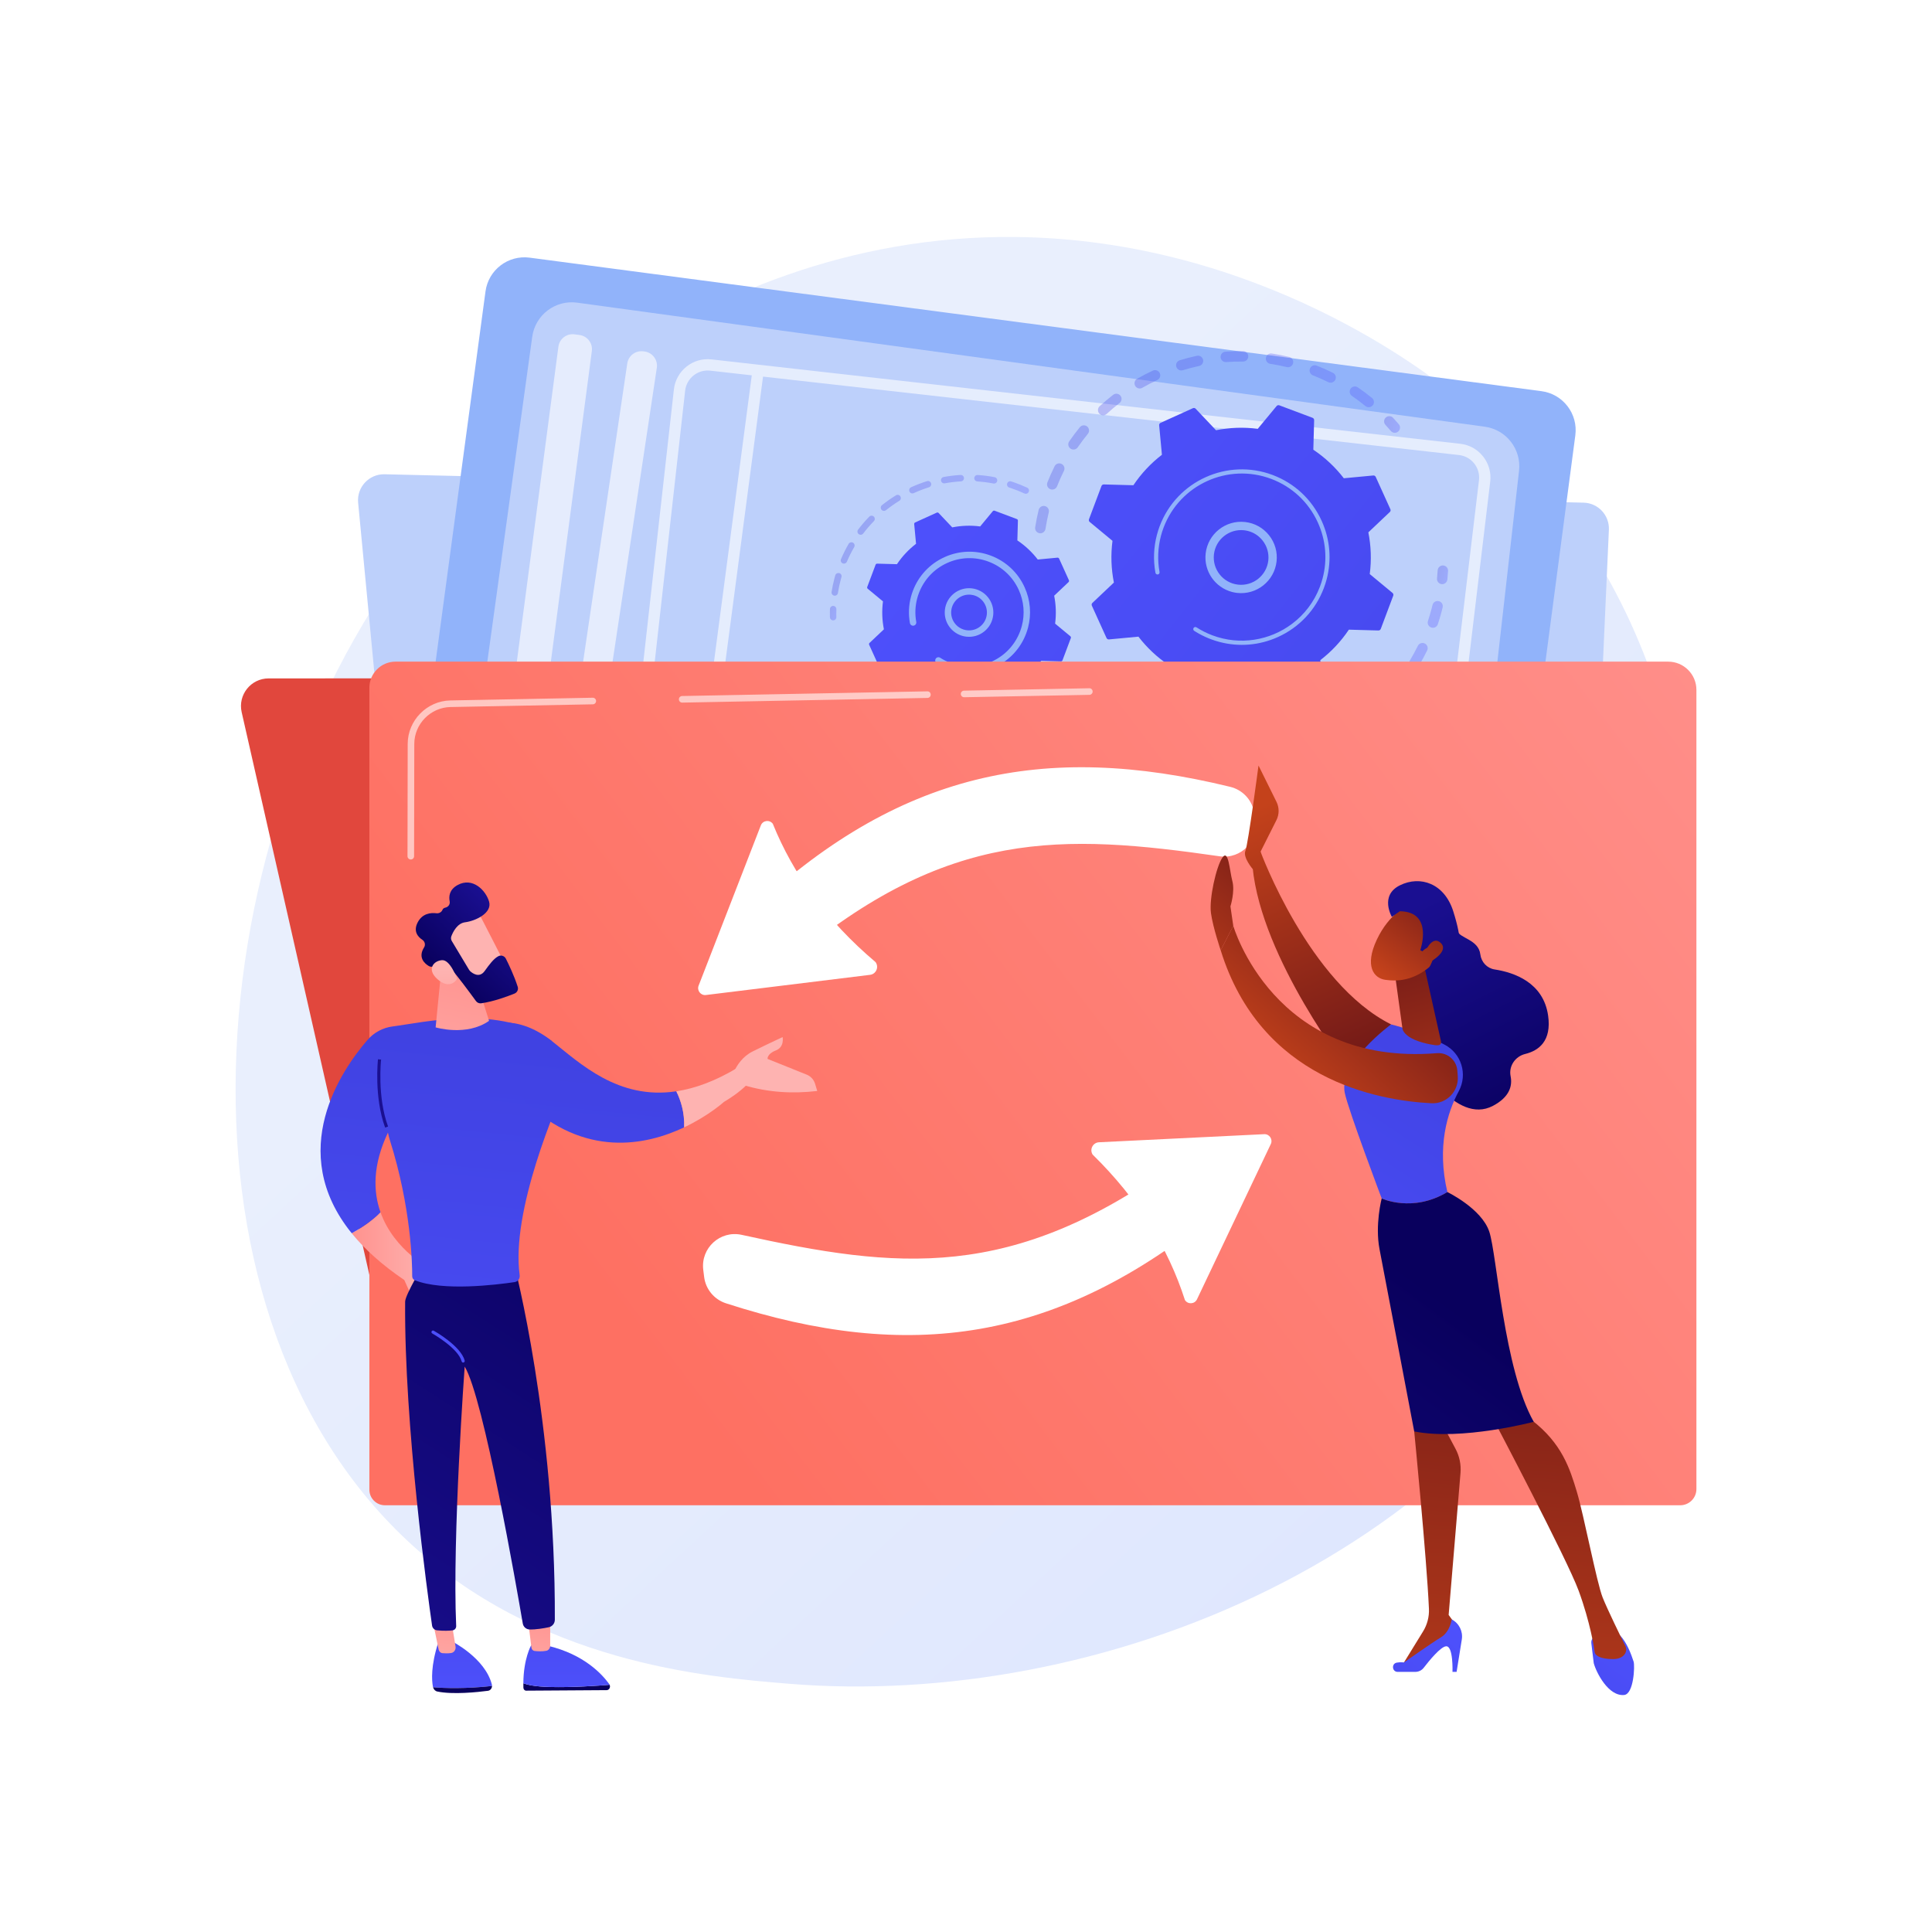 <?xml version="1.0" encoding="utf-8"?>
<!-- Generator: Adobe Illustrator 27.5.0, SVG Export Plug-In . SVG Version: 6.00 Build 0)  -->
<svg version="1.1" xmlns="http://www.w3.org/2000/svg" xmlns:xlink="http://www.w3.org/1999/xlink" x="0px" y="0px"
	 viewBox="0 0 3710 3710" style="enable-background:new 0 0 3710 3710;" xml:space="preserve">
<g id="Background">
	<g>
		<g>
			<rect style="fill:#FFFFFF;" width="3710" height="3710"/>
		</g>
	</g>
</g>
<g id="Illustration">
	<g>
		<linearGradient id="SVGID_1_" gradientUnits="userSpaceOnUse" x1="3413.57" y1="3607.427" x2="1360.046" y2="1390.924">
			<stop  offset="0" style="stop-color:#DAE3FE"/>
			<stop  offset="1" style="stop-color:#E9EFFD"/>
		</linearGradient>
		<path style="fill:url(#SVGID_1_);" d="M3133.003,2342.287c-283.439,656.962-1031.628,939.142-1617.845,891.03
			c-160.061-13.136-482.108-39.568-733.565-275.372c-482.905-452.847-408.533-1399.422,53.745-1956.714
			c59.532-71.768,471.604-552.603,1113.74-546.167c470.137,4.712,800.122,268.064,840.247,300.873
			c50.688,41.446,162.487,139.935,263.244,296.181C3289.314,1419.243,3310.125,1931.751,3133.003,2342.287z"/>
		<g>
			<path style="fill:#FFFFFF;" d="M2731.411,2849.866l5.74-4.086c1.779-1.267,2.211-3.758,0.963-5.565
				c-1.247-1.807-3.7-2.245-5.479-0.978l-0.016,0.011l-0.069,0.049l-5.583,4.016l-0.069,0.05c-1.765,1.27-2.182,3.752-0.931,5.545
				C2727.217,2850.701,2729.646,2851.136,2731.411,2849.866z"/>
			<path style="fill:#FFFFFF;" d="M2750.186,2835.783l5.435-4.481c1.711-1.411,1.972-3.964,0.583-5.701s-3.903-2.003-5.614-0.592
				l-0.015,0.012l-0.065,0.054l-5.283,4.401l-0.065,0.054c-1.697,1.414-1.944,3.957-0.553,5.68
				C2746,2836.933,2748.489,2837.196,2750.186,2835.783z"/>
			<path style="fill:#FFFFFF;" d="M2767.934,2820.403l5.115-4.854c1.634-1.551,1.72-4.152,0.193-5.812
				c-1.526-1.659-4.089-1.747-5.722-0.196l-0.014,0.014l-0.061,0.058l-4.969,4.763l-0.061,0.058
				c-1.62,1.552-1.693,4.143-0.165,5.788C2763.778,2821.866,2766.315,2821.955,2767.934,2820.403z"/>
			<path style="fill:#FFFFFF;" d="M2784.591,2803.808l4.773-5.202c1.546-1.685,1.454-4.324-0.205-5.894
				c-1.659-1.57-4.257-1.477-5.803,0.208l-0.014,0.015l-0.058,0.063l-4.632,5.1l-0.058,0.063c-1.531,1.686-1.427,4.313,0.233,5.867
				C2780.487,2805.584,2783.06,2805.493,2784.591,2803.808z"/>
			<path style="fill:#FFFFFF;" d="M2800.081,2786.081l4.408-5.527c1.447-1.814,1.172-4.477-0.615-5.947
				c-1.786-1.469-4.408-1.19-5.855,0.624l-0.013,0.017l-0.054,0.068l-4.273,5.412l-0.054,0.069
				c-1.432,1.814-1.145,4.464,0.641,5.919C2796.053,2788.17,2798.649,2787.895,2800.081,2786.081z"/>
			<path style="fill:#FFFFFF;" d="M2814.328,2767.301l4.019-5.827c1.337-1.939,0.874-4.612-1.036-5.97
				c-1.909-1.358-4.541-0.887-5.879,1.052l-0.012,0.018l-0.051,0.074l-3.889,5.699l-0.051,0.074
				c-1.322,1.938-0.848,4.597,1.061,5.94S2813.006,2769.239,2814.328,2767.301z"/>
			<path style="fill:#FFFFFF;" d="M2827.247,2747.546l3.604-6.104c1.215-2.058,0.557-4.727-1.469-5.96
				c-2.026-1.234-4.654-0.566-5.869,1.492l-0.011,0.019l-0.047,0.08l-3.48,5.962l-0.047,0.08c-1.2,2.055-0.531,4.71,1.493,5.928
				C2823.445,2750.262,2826.047,2749.602,2827.247,2747.546z"/>
			<path style="fill:#FFFFFF;" d="M2838.75,2726.895l3.16-6.357c1.079-2.17,0.221-4.819-1.916-5.914s-4.744-0.225-5.824,1.946
				l-0.01,0.02l-0.042,0.087l-3.044,6.199l-0.043,0.087c-1.064,2.167-0.197,4.8,1.937,5.881
				C2835.102,2729.924,2837.686,2729.063,2838.75,2726.895z"/>
			<path style="fill:#FFFFFF;" d="M2848.74,2705.434l2.688-6.585c0.929-2.276-0.135-4.886-2.375-5.829
				c-2.241-0.944-4.811,0.136-5.74,2.413l-0.008,0.021l-0.037,0.094l-2.581,6.411l-0.038,0.094
				c-0.914,2.271,0.158,4.865,2.394,5.794C2845.28,2708.774,2847.826,2707.706,2848.74,2705.434z"/>
			<path style="fill:#FFFFFF;" d="M2857.116,2683.259l2.18-6.771c0.764-2.372-0.51-4.924-2.846-5.7
				c-2.336-0.776-4.849,0.518-5.613,2.89l-0.007,0.022l-0.032,0.101l-2.084,6.581l-0.031,0.101c-0.75,2.367,0.532,4.902,2.863,5.663
				C2853.877,2686.906,2856.366,2685.625,2857.116,2683.259z"/>
			<path style="fill:#FFFFFF;" d="M2863.772,2660.477l1.647-6.936c0.583-2.458-0.906-4.93-3.326-5.523
				c-2.42-0.593-4.855,0.92-5.438,3.377l-0.006,0.022l-0.025,0.108l-1.563,6.729l-0.025,0.108c-0.569,2.451,0.926,4.906,3.339,5.485
				C2860.791,2664.425,2863.204,2662.929,2863.772,2660.477z"/>
			<path style="fill:#FFFFFF;" d="M2868.609,2637.205l1.08-7.044c0.388-2.53-1.317-4.9-3.808-5.293
				c-2.491-0.394-4.824,1.338-5.212,3.867l-0.003,0.023l-0.017,0.115l-1.011,6.821l-0.017,0.114
				c-0.374,2.522,1.336,4.875,3.819,5.254C2865.923,2641.441,2868.236,2639.727,2868.609,2637.205z"/>
			<path style="fill:#FFFFFF;" d="M2871.528,2613.61l0.49-7.13c0.178-2.586-1.743-4.829-4.289-5.01
				c-2.546-0.18-4.754,1.77-4.932,4.356l-0.002,0.023l-0.008,0.122l-0.44,6.889l-0.008,0.121c-0.164,2.577,1.76,4.802,4.298,4.969
				C2869.174,2618.117,2871.363,2616.187,2871.528,2613.61z"/>
			<path style="fill:#FFFFFF;" d="M2872.421,2589.794l-0.146-7.15c-0.053-2.624-2.191-4.707-4.775-4.653
				c-2.584,0.054-4.635,2.225-4.581,4.849l0,0.024l0.003,0.127l0.174,6.895l0.004,0.128c0.066,2.614,2.206,4.678,4.78,4.611
				C2870.453,2594.557,2872.487,2592.408,2872.421,2589.794z"/>
			<path style="fill:#FFFFFF;" d="M2871.205,2565.994l-0.767-7.107c-0.285-2.641-2.624-4.547-5.225-4.258
				c-2.6,0.289-4.477,2.665-4.192,5.306l0.003,0.024l0.014,0.125l0.773,6.854l0.014,0.125c0.297,2.63,2.636,4.517,5.226,4.216
				C2869.641,2570.976,2871.501,2568.623,2871.205,2565.994z"/>
			<path style="fill:#FFFFFF;" d="M2867.942,2542.398l-1.368-7.013c-0.515-2.637-3.037-4.352-5.635-3.83
				c-2.597,0.522-4.285,3.084-3.771,5.722l0.005,0.024l0.024,0.122l1.354,6.761l0.024,0.122c0.526,2.626,3.047,4.321,5.632,3.788
				C2866.793,2547.56,2868.468,2545.023,2867.942,2542.398z"/>
			<path style="fill:#FFFFFF;" d="M2862.698,2519.174l-1.951-6.869c-0.742-2.615-3.431-4.123-6.006-3.369
				c-2.574,0.754-4.059,3.484-3.317,6.099l0.007,0.023l0.035,0.12l1.914,6.62l0.035,0.12c0.753,2.601,3.439,4.09,6,3.326
				C2861.977,2524.48,2863.451,2521.776,2862.698,2519.174z"/>
			<path style="fill:#FFFFFF;" d="M2855.531,2496.485l-2.517-6.678c-0.969-2.572-3.807-3.858-6.339-2.874
				c-2.532,0.984-3.798,3.866-2.83,6.438l0.009,0.023l0.045,0.118l2.46,6.429l0.045,0.119c0.978,2.557,3.813,3.824,6.331,2.831
				C2855.252,2501.897,2856.509,2499.042,2855.531,2496.485z"/>
			<path style="fill:#FFFFFF;" d="M2846.49,2474.488l-3.07-6.439c-1.196-2.507-4.166-3.555-6.634-2.341
				c-2.469,1.214-3.501,4.23-2.305,6.737l0.011,0.022l0.056,0.116l2.989,6.19l0.057,0.117c1.203,2.492,4.167,3.521,6.622,2.3
				C2846.669,2479.968,2847.693,2476.98,2846.49,2474.488z"/>
			<path style="fill:#FFFFFF;" d="M2835.621,2453.349l-3.611-6.148c-1.421-2.419-4.505-3.211-6.887-1.768
				c-2.383,1.443-3.162,4.575-1.741,6.994l0.013,0.022l0.068,0.115l3.505,5.9l0.068,0.115c1.428,2.404,4.505,3.177,6.872,1.727
				C2836.274,2458.856,2837.049,2455.754,2835.621,2453.349z"/>
			<path style="fill:#FFFFFF;" d="M2822.964,2433.244l-4.145-5.81c-1.646-2.308-4.823-2.823-7.095-1.151
				c-2.272,1.672-2.78,4.898-1.134,7.205l0.015,0.021l0.082,0.113l4.01,5.563l0.082,0.113c1.652,2.291,4.82,2.789,7.076,1.111
				C2824.111,2438.732,2824.616,2435.535,2822.964,2433.244z"/>
			<path style="fill:#FFFFFF;" d="M2808.556,2414.351l-4.648-5.392c-1.869-2.168-5.115-2.386-7.25-0.488
				c-2.135,1.898-2.35,5.195-0.481,7.363l0.017,0.02l0.095,0.11l4.483,5.148l0.096,0.11c1.873,2.151,5.109,2.353,7.228,0.45
				C2810.214,2419.769,2810.429,2416.502,2808.556,2414.351z"/>
			<path style="fill:#FFFFFF;" d="M2792.472,2396.901l-5.144-4.924c-2.088-1.999-5.375-1.9-7.343,0.22
				c-1.968,2.12-1.871,5.459,0.217,7.458l0.019,0.018l0.111,0.105l4.945,4.688l0.111,0.105c2.091,1.981,5.367,1.867,7.318-0.257
				C2794.657,2402.192,2794.562,2398.883,2792.472,2396.901z"/>
			<path style="fill:#FFFFFF;" d="M2774.776,2381.098l-5.606-4.385c-2.298-1.798-5.596-1.362-7.366,0.971
				c-1.77,2.334-1.342,5.684,0.956,7.481l0.021,0.016l0.127,0.098l5.374,4.16l0.127,0.098c2.299,1.78,5.584,1.33,7.337-1.005
				C2777.498,2386.198,2777.075,2382.878,2774.776,2381.098z"/>
			<path style="fill:#FFFFFF;" d="M2755.582,2367.171l-6.024-3.775c-2.495-1.564-5.767-0.778-7.308,1.756
				c-1.54,2.534-0.765,5.857,1.73,7.421l0.022,0.014l0.143,0.088l5.758,3.568l0.143,0.088c2.495,1.547,5.751,0.746,7.274-1.787
				C2758.842,2372.011,2758.076,2368.717,2755.582,2367.171z"/>
			<path style="fill:#FFFFFF;" d="M2735.074,2355.338l-6.364-3.134c-2.668-1.314-5.878-0.183-7.172,2.526
				c-1.293,2.709-0.179,5.969,2.488,7.283l0.024,0.012l0.14,0.068l6.097,2.965l0.142,0.069c2.665,1.296,5.859,0.152,7.135-2.554
				S2737.739,2356.634,2735.074,2355.338z"/>
			<path style="fill:#FFFFFF;" d="M2713.541,2345.624l-6.62-2.507c-2.807-1.063-5.931,0.386-6.978,3.237
				c-1.047,2.851,0.38,6.024,3.187,7.087l0.025,0.01l0.139,0.052l6.353,2.369l0.14,0.052c2.803,1.046,5.91-0.414,6.94-3.261
				C2717.756,2349.815,2716.344,2346.669,2713.541,2345.624z"/>
			<path style="fill:#FFFFFF;" d="M2691.24,2337.98l-6.803-1.901c-2.919-0.815-5.937,0.927-6.74,3.891
				c-0.803,2.965,0.913,6.029,3.832,6.845l0.026,0.007l0.135,0.037l6.542,1.792l0.136,0.037c2.914,0.798,5.913-0.953,6.699-3.913
				C2695.853,2341.817,2694.155,2338.778,2691.24,2337.98z"/>
			<path style="fill:#FFFFFF;" d="M2668.399,2332.341l-6.927-1.316c-2.993-0.569-5.873,1.434-6.433,4.473
				c-0.56,3.039,1.412,5.964,4.405,6.533l0.013,0.002l0.128,0.024l6.673,1.251l0.129,0.024c2.989,0.56,5.86-1.446,6.412-4.483
				C2673.352,2335.815,2671.389,2332.902,2668.399,2332.341z"/>
			<path style="fill:#FFFFFF;" d="M2645.215,2328.592l-6.996-0.777c-3.042-0.337-5.778,1.893-6.11,4.983
				c-0.333,3.089,1.864,5.867,4.906,6.205l0.013,0.002l0.121,0.013l6.756,0.733l0.122,0.013c3.038,0.33,5.764-1.904,6.088-4.99
				C2650.44,2331.688,2648.253,2328.921,2645.215,2328.592z"/>
			<path style="fill:#FFFFFF;" d="M2621.848,2326.601l-7.028-0.272c-3.073-0.119-5.66,2.315-5.777,5.436
				c-0.117,3.121,2.279,5.748,5.353,5.867l0.013,0l0.114,0.004l6.8,0.246l0.115,0.004c3.069,0.111,5.645-2.325,5.755-5.442
				C2627.303,2329.328,2624.917,2326.712,2621.848,2326.601z"/>
			<path style="fill:#FFFFFF;" d="M2598.424,2326.252l-7.021,0.2c-3.09,0.088-5.524,2.703-5.438,5.841
				c0.087,3.138,2.662,5.611,5.752,5.523l0.014-0.001l0.107-0.003l6.806-0.211l0.108-0.003c3.085-0.095,5.51-2.713,5.416-5.845
				C2604.073,2328.62,2601.509,2326.157,2598.424,2326.252z"/>
			<path style="fill:#FFFFFF;" d="M2575.048,2327.442l-7.001,0.644c-3.094,0.285-5.375,3.063-5.095,6.205
				c0.281,3.142,3.015,5.459,6.11,5.174l0.013-0.001l0.102-0.01l6.795-0.642l0.103-0.01c3.089-0.292,5.359-3.071,5.072-6.208
				C2580.86,2329.458,2578.137,2327.15,2575.048,2327.442z"/>
			<path style="fill:#FFFFFF;" d="M2551.792,2330.082l-6.927,1.057c-3.088,0.471-5.214,3.395-4.75,6.531
				c0.464,3.136,3.343,5.296,6.43,4.824l0.014-0.002l0.089-0.014l6.744-1.046l0.091-0.014c3.082-0.478,5.198-3.402,4.728-6.532
				C2557.74,2331.756,2554.874,2329.604,2551.792,2330.082z"/>
			<path style="fill:#FFFFFF;" d="M2528.774,2334.036l-6.86,1.417c-3.074,0.635-5.06,3.681-4.436,6.804
				c0.625,3.123,3.625,5.139,6.7,4.504l0.014-0.002l0.081-0.017l6.693-1.399l0.082-0.018c3.069-0.641,5.044-3.688,4.412-6.804
				C2534.829,2335.403,2531.842,2333.394,2528.774,2334.036z"/>
			<path style="fill:#FFFFFF;" d="M2506,2339.139l-6.779,1.734c-3.058,0.783-4.912,3.934-4.142,7.04
				c0.771,3.105,3.874,4.989,6.931,4.206l0.013-0.003l0.072-0.019l6.631-1.714l0.073-0.019c3.051-0.789,4.895-3.94,4.118-7.039
				C2512.141,2340.227,2509.051,2338.35,2506,2339.139z"/>
			<path style="fill:#FFFFFF;" d="M2483.5,2345.256l-6.695,2.012c-3.038,0.913-4.773,4.155-3.874,7.241
				c0.899,3.086,4.092,4.847,7.13,3.934l0.014-0.004l0.062-0.019l6.565-1.99l0.064-0.019c3.032-0.919,4.756-4.161,3.851-7.24
				C2489.71,2346.091,2486.531,2344.336,2483.5,2345.256z"/>
			<path style="fill:#FFFFFF;" d="M2461.279,2352.249l-6.604,2.246c-3.019,1.027-4.648,4.345-3.636,7.412
				c1.011,3.066,4.279,4.72,7.298,3.693l0.013-0.004l0.053-0.018l6.491-2.225l0.054-0.018c3.012-1.033,4.63-4.35,3.613-7.409
				C2467.545,2352.863,2464.292,2351.216,2461.279,2352.249z"/>
			<path style="fill:#FFFFFF;" d="M2439.34,2359.982l-6.533,2.446c-3.002,1.124-4.539,4.507-3.432,7.556
				c1.107,3.049,4.438,4.609,7.44,3.485l0.014-0.004l0.044-0.017l6.438-2.428l0.045-0.017c2.995-1.13,4.521-4.511,3.409-7.553
				C2445.651,2360.407,2442.335,2358.852,2439.34,2359.982z"/>
			<path style="fill:#FFFFFF;" d="M2417.641,2368.335l-6.468,2.609c-2.988,1.206-4.448,4.643-3.261,7.678
				c1.187,3.035,4.572,4.517,7.56,3.312l0.013-0.005l0.036-0.015l6.389-2.596l0.037-0.015c2.981-1.211,4.431-4.647,3.238-7.675
				C2423.992,2368.602,2420.622,2367.124,2417.641,2368.335z"/>
			<path style="fill:#FFFFFF;" d="M2396.152,2377.189l-6.409,2.736c-2.978,1.271-4.378,4.754-3.126,7.779
				c1.252,3.025,4.681,4.446,7.66,3.175l0.014-0.006l0.027-0.011l6.347-2.728l0.028-0.012c2.971-1.277,4.361-4.758,3.103-7.775
				C2402.538,2377.329,2399.123,2375.912,2396.152,2377.189z"/>
			<path style="fill:#FFFFFF;" d="M2374.852,2386.422l-6.357,2.826c-2.974,1.322-4.329,4.842-3.027,7.862s4.768,4.396,7.742,3.075
				l0.013-0.006l0.019-0.009l6.311-2.824l0.02-0.009c2.967-1.327,4.311-4.846,3.004-7.858
				C2381.27,2386.467,2377.819,2385.094,2374.852,2386.422z"/>
			<path style="fill:#FFFFFF;" d="M2353.708,2395.92l-6.322,2.891c-2.974,1.36-4.299,4.911-2.96,7.932
				c1.339,3.02,4.835,4.367,7.81,3.006l0.013-0.006l0.015-0.007l6.283-2.892l0.016-0.007c2.967-1.365,4.282-4.915,2.938-7.927
				C2360.157,2395.896,2356.675,2394.555,2353.708,2395.92z"/>
			<path style="fill:#FFFFFF;" d="M2332.671,2405.625l-6.294,2.949c-2.976,1.395-4.275,4.975-2.902,7.997s4.899,4.342,7.874,2.948
				l0.014-0.006l0.014-0.007l6.258-2.95l0.014-0.007c2.969-1.4,4.258-4.978,2.879-7.993
				C2339.149,2405.541,2335.639,2404.225,2332.671,2405.625z"/>
			<path style="fill:#FFFFFF;" d="M2311.725,2415.516l-6.267,3c-2.978,1.426-4.255,5.034-2.851,8.059
				c1.404,3.025,4.957,4.321,7.935,2.895l0.014-0.006l0.012-0.006l6.235-3.004l0.012-0.006c2.971-1.431,4.237-5.037,2.827-8.054
				S2314.696,2414.084,2311.725,2415.516z"/>
			<path style="fill:#FFFFFF;" d="M2290.861,2425.572l-6.244,3.046c-2.982,1.455-4.238,5.09-2.805,8.118
				c1.433,3.028,5.011,4.304,7.993,2.849l0.014-0.006l0.01-0.006l6.215-3.051l0.011-0.005c2.974-1.46,4.22-5.093,2.782-8.114
				C2297.4,2425.383,2293.836,2424.112,2290.861,2425.572z"/>
			<path style="fill:#FFFFFF;" d="M2270.073,2435.774l-6.224,3.086c-2.987,1.481-4.226,5.141-2.767,8.174
				c1.458,3.033,5.062,4.292,8.049,2.811l0.022-0.011l6.197-3.092c2.982-1.481,4.217-5.136,2.758-8.164
				C2276.65,2435.549,2273.054,2434.293,2270.073,2435.774z"/>
			<path style="fill:#FFFFFF;" d="M2249.348,2446.103l-6.206,3.12c-2.993,1.504-4.218,5.188-2.736,8.228
				c1.482,3.039,5.109,4.283,8.102,2.779l0.021-0.01l6.182-3.127c2.987-1.506,4.207-5.185,2.725-8.219
				C2255.953,2445.839,2252.335,2444.598,2249.348,2446.103z"/>
			<path style="fill:#FFFFFF;" d="M2228.68,2456.538l-6.191,3.148c-3,1.525-4.214,5.232-2.712,8.278
				c1.501,3.047,5.151,4.28,8.151,2.754l0.02-0.01l6.171-3.157c2.994-1.527,4.202-5.229,2.698-8.27
				C2235.313,2456.241,2231.674,2455.011,2228.68,2456.538z"/>
			<path style="fill:#FFFFFF;" d="M2208.057,2467.06l-6.178,3.17c-3.009,1.544-4.215,5.272-2.695,8.327
				c1.52,3.055,5.19,4.281,8.199,2.737l0.018-0.01l6.161-3.181c3.002-1.546,4.201-5.27,2.679-8.319
				C2214.719,2466.736,2211.059,2465.514,2208.057,2467.06z"/>
			<path style="fill:#FFFFFF;" d="M2187.472,2477.648l-6.17,3.187c-3.018,1.559-4.22,5.307-2.686,8.372
				c1.535,3.065,5.226,4.286,8.244,2.727l0.017-0.009l6.155-3.198c3.011-1.562,4.205-5.307,2.667-8.365
				C2194.161,2477.304,2190.483,2476.086,2187.472,2477.648z"/>
			<path style="fill:#FFFFFF;" d="M2166.915,2488.284l-6.163,3.197c-3.029,1.571-4.231,5.339-2.683,8.415
				c1.547,3.076,5.257,4.296,8.286,2.725l0.015-0.008l6.152-3.21c3.021-1.575,4.214-5.34,2.662-8.409
				C2173.633,2487.925,2169.936,2486.709,2166.915,2488.284z"/>
			<path style="fill:#FFFFFF;" d="M2146.376,2498.947l-6.159,3.201c-3.042,1.581-4.246,5.366-2.689,8.456
				c1.556,3.089,5.284,4.312,8.326,2.731l0.014-0.007l6.151-3.216c3.034-1.586,4.227-5.369,2.666-8.45
				C2153.122,2498.58,2149.41,2497.362,2146.376,2498.947z"/>
			<path style="fill:#FFFFFF;" d="M2125.846,2509.618l-6.158,3.2c-3.056,1.587-4.267,5.39-2.704,8.493
				c1.563,3.104,5.307,4.333,8.363,2.746l0.015-0.008l6.153-3.216c3.047-1.593,4.247-5.394,2.678-8.489
				C2132.624,2509.25,2128.893,2508.025,2125.846,2509.618z"/>
			<path style="fill:#FFFFFF;" d="M2105.316,2520.278l-6.16,3.192c-3.071,1.59-4.292,5.408-2.727,8.528
				c1.566,3.12,5.325,4.36,8.398,2.769l0.016-0.008l6.158-3.21c3.063-1.597,4.271-5.414,2.699-8.524
				C2112.126,2519.914,2108.379,2518.68,2105.316,2520.278z"/>
			<path style="fill:#FFFFFF;" d="M2084.777,2530.905l-6.165,3.179c-3.089,1.59-4.324,5.423-2.759,8.56
				c1.566,3.137,5.339,4.391,8.429,2.801l0.018-0.009l6.166-3.199c3.08-1.598,4.301-5.429,2.728-8.557
				C2091.621,2530.552,2087.857,2529.307,2084.777,2530.905z"/>
			<path style="fill:#FFFFFF;" d="M2064.22,2541.481l-6.172,3.16c-3.108,1.587-4.361,5.433-2.798,8.589
				c1.563,3.156,5.35,4.428,8.458,2.841l0.019-0.01l6.176-3.181c3.099-1.596,4.336-5.441,2.765-8.588
				C2071.096,2541.147,2067.319,2539.885,2064.22,2541.481z"/>
			<path style="fill:#FFFFFF;" d="M2043.636,2551.987l-6.182,3.135c-3.128,1.581-4.402,5.439-2.845,8.616
				c1.557,3.177,5.355,4.471,8.484,2.889l0.021-0.011l6.189-3.158c3.118-1.591,4.376-5.448,2.81-8.615
				S2046.754,2550.396,2043.636,2551.987z"/>
			<path style="fill:#FFFFFF;" d="M2023.015,2562.402l-6.194,3.104c-3.151,1.572-4.449,5.44-2.901,8.639s5.356,4.518,8.507,2.946
				l0.022-0.011l6.205-3.128c3.14-1.583,4.422-5.451,2.863-8.639C2029.959,2562.123,2026.155,2560.819,2023.015,2562.402z"/>
			<path style="fill:#FFFFFF;" d="M2002.35,2572.706l-6.21,3.067l-0.011,0.005c-3.171,1.566-4.49,5.445-2.949,8.665
				c1.542,3.22,5.361,4.561,8.532,2.995l0.014-0.007l6.224-3.093c3.162-1.572,4.472-5.449,2.924-8.661
				c-1.547-3.212-5.365-4.541-8.528-2.97L2002.35,2572.706z"/>
			<path style="fill:#FFFFFF;" d="M1981.629,2582.879l-6.228,3.024l-0.012,0.006c-3.194,1.551-4.546,5.439-3.019,8.683
				c1.527,3.244,5.355,4.617,8.549,3.066l0.014-0.007l6.245-3.051c3.187-1.557,4.527-5.442,2.994-8.679
				c-1.533-3.236-5.359-4.598-8.546-3.041L1981.629,2582.879z"/>
			<path style="fill:#FFFFFF;" d="M1960.848,2592.906l-6.245,2.982l-0.014,0.007c-3.214,1.534-4.594,5.423-3.083,8.687
				c1.511,3.263,5.34,4.665,8.554,3.131l0.002-0.001l6.272-2.997c3.212-1.535,4.591-5.424,3.08-8.686
				c-1.511-3.262-5.34-4.663-8.553-3.128L1960.848,2592.906z"/>
			<path style="fill:#FFFFFF;" d="M1940.005,2602.783l-6.268,2.927l-0.016,0.007c-3.227,1.507-4.641,5.386-3.156,8.664
				c1.484,3.278,5.303,4.713,8.531,3.206l0.001-0.001l6.299-2.943c3.227-1.508,4.639-5.386,3.154-8.663
				c-1.484-3.277-5.303-4.711-8.531-3.203L1940.005,2602.783z"/>
			<path style="fill:#FFFFFF;" d="M1919.082,2612.47l-6.293,2.866l-0.017,0.008c-3.243,1.477-4.693,5.344-3.239,8.637
				c1.454,3.293,5.262,4.766,8.504,3.289l0.002-0.001l6.328-2.884c3.242-1.477,4.69-5.344,3.236-8.636
				c-1.455-3.293-5.262-4.764-8.504-3.287L1919.082,2612.47z"/>
			<path style="fill:#FFFFFF;" d="M1898.072,2621.943l-6.332,2.8l-0.02,0.009c-3.26,1.442-4.752,5.294-3.332,8.605
				c1.42,3.31,5.213,4.825,8.473,3.383l0.002,0l6.371-2.82c3.259-1.442,4.75-5.295,3.33-8.604c-1.42-3.31-5.214-4.823-8.473-3.381
				L1898.072,2621.943z"/>
			<path style="fill:#FFFFFF;" d="M1876.955,2631.18l-6.352,2.72l-0.021,0.009c-3.278,1.404-4.814,5.24-3.432,8.569
				c1.382,3.328,5.16,4.889,8.438,3.485l0.001,0l6.394-2.74c3.276-1.404,4.812-5.24,3.429-8.568
				c-1.383-3.328-5.161-4.887-8.437-3.483L1876.955,2631.18z"/>
			<path style="fill:#FFFFFF;" d="M1855.747,2640.156l-6.383,2.639l-0.023,0.01c-3.296,1.363-4.88,5.181-3.538,8.529
				c1.342,3.347,5.102,4.956,8.398,3.593l0.001,0l6.429-2.66c3.295-1.364,4.878-5.182,3.536-8.528
				c-1.343-3.346-5.103-4.954-8.398-3.59L1855.747,2640.156z"/>
			<path style="fill:#FFFFFF;" d="M1834.433,2648.854l-6.415,2.552l-0.025,0.01c-3.315,1.319-4.949,5.117-3.651,8.484
				c1.299,3.367,5.04,5.026,8.354,3.708l0.002-0.001l6.464-2.574c3.314-1.32,4.948-5.118,3.648-8.484s-5.039-5.024-8.354-3.704
				L1834.433,2648.854z"/>
			<path style="fill:#FFFFFF;" d="M1813.01,2657.257l-6.449,2.46l-0.026,0.01c-3.335,1.272-5.022,5.049-3.769,8.435
				c1.252,3.386,4.971,5.1,8.305,3.828l0.002,0l6.5-2.482c3.334-1.273,5.02-5.049,3.767-8.435s-4.972-5.098-8.305-3.825
				L1813.01,2657.257z"/>
			<path style="fill:#FFFFFF;" d="M1791.475,2665.345l-6.483,2.362l-0.028,0.01c-3.354,1.222-5.098,4.974-3.895,8.381
				c1.203,3.406,4.898,5.177,8.253,3.955l0.002,0l6.538-2.384c3.353-1.223,5.096-4.975,3.891-8.381
				c-1.204-3.406-4.899-5.175-8.252-3.952L1791.475,2665.345z"/>
			<path style="fill:#FFFFFF;" d="M1769.827,2673.098l-6.517,2.257l-0.029,0.01c-3.374,1.169-5.177,4.894-4.026,8.321
				c1.151,3.427,4.819,5.257,8.194,4.088l0.001,0l6.576-2.28c3.373-1.17,5.175-4.895,4.023-8.321s-4.82-5.255-8.193-4.085
				L1769.827,2673.098z"/>
			<path style="fill:#FFFFFF;" d="M1748.065,2680.495l-6.551,2.146l-0.031,0.01c-3.395,1.112-5.258,4.808-4.164,8.256
				c1.095,3.447,4.735,5.34,8.13,4.228l0.001,0l6.614-2.169c3.394-1.113,5.256-4.809,4.161-8.256
				c-1.096-3.447-4.736-5.338-8.13-4.226L1748.065,2680.495z"/>
			<path style="fill:#FFFFFF;" d="M1726.188,2687.514l-6.585,2.029l-0.034,0.01c-3.414,1.052-5.343,4.716-4.307,8.184
				c1.036,3.468,4.644,5.427,8.059,4.375l0.001-0.001l6.652-2.051c3.414-1.053,5.341-4.717,4.304-8.184s-4.644-5.425-8.059-4.372
				L1726.188,2687.514z"/>
			<path style="fill:#FFFFFF;" d="M1704.197,2694.134l-6.62,1.904l-0.035,0.01c-3.435,0.988-5.431,4.617-4.458,8.105
				c0.973,3.489,4.546,5.515,7.981,4.527h0.002l6.69-1.927c3.434-0.989,5.428-4.618,4.455-8.105
				c-0.974-3.488-4.547-5.513-7.981-4.524L1704.197,2694.134z"/>
			<path style="fill:#FFFFFF;" d="M1682.093,2700.33l-6.653,1.773l-0.037,0.01c-3.455,0.921-5.521,4.511-4.614,8.019
				s4.442,5.606,7.897,4.686l0.002,0l6.727-1.795c3.454-0.921,5.519-4.512,4.611-8.019c-0.907-3.508-4.443-5.604-7.896-4.683
				L1682.093,2700.33z"/>
			<path style="fill:#FFFFFF;" d="M1659.879,2706.081l-6.685,1.634l-0.039,0.01c-3.474,0.849-5.612,4.398-4.776,7.926
				c0.836,3.528,4.33,5.7,7.804,4.85l0.002,0l6.764-1.656c3.473-0.85,5.61-4.398,4.773-7.926c-0.837-3.528-4.331-5.698-7.805-4.848
				L1659.879,2706.081z"/>
			<path style="fill:#FFFFFF;" d="M1637.558,2711.36l-6.716,1.488l-0.042,0.01c-3.493,0.774-5.706,4.277-4.944,7.823
				c0.762,3.547,4.212,5.795,7.704,5.021l0.002,0l6.799-1.509c3.492-0.775,5.704-4.278,4.942-7.824
				c-0.763-3.546-4.213-5.793-7.704-5.018L1637.558,2711.36z"/>
			<path style="fill:#FFFFFF;" d="M1615.137,2716.145l-6.751,1.336l-0.044,0.009c-3.511,0.695-5.802,4.148-5.117,7.713
				c0.684,3.565,4.084,5.892,7.595,5.197l0.001,0l6.839-1.355c3.51-0.696,5.8-4.149,5.115-7.713
				c-0.685-3.564-4.085-5.89-7.595-5.194L1615.137,2716.145z"/>
			<path style="fill:#FFFFFF;" d="M1592.606,2720.412l-6.773,1.174l-0.046,0.008c-3.527,0.612-5.898,4.011-5.296,7.593
				c0.602,3.582,3.95,5.99,7.477,5.378l0.002,0l6.864-1.192c3.526-0.612,5.896-4.012,5.293-7.593
				c-0.604-3.582-3.951-5.988-7.477-5.376L1592.606,2720.412z"/>
			<path style="fill:#FFFFFF;" d="M1570.006,2724.131l-6.792,1.005l-0.048,0.007c-3.542,0.524-5.995,3.866-5.479,7.463
				c0.517,3.597,3.807,6.088,7.349,5.564h0.002l6.887-1.021c3.542-0.525,5.994-3.866,5.476-7.463
				c-0.517-3.597-3.807-6.086-7.349-5.562L1570.006,2724.131z"/>
			<path style="fill:#FFFFFF;" d="M1547.33,2727.281l-6.809,0.83l-0.05,0.006c-3.556,0.433-6.093,3.712-5.666,7.323
				c0.426,3.611,3.654,6.188,7.21,5.754l0.001,0l6.91-0.843c3.555-0.434,6.091-3.713,5.664-7.323
				c-0.428-3.61-3.656-6.185-7.211-5.751L1547.33,2727.281z"/>
			<path style="fill:#FFFFFF;" d="M1524.592,2729.836l-6.824,0.646l-0.052,0.005c-3.567,0.338-6.189,3.549-5.857,7.171
				c0.333,3.623,3.494,6.286,7.062,5.948h0.002l6.928-0.658c3.566-0.339,6.188-3.55,5.854-7.172
				c-0.333-3.622-3.495-6.284-7.063-5.945L1524.592,2729.836z"/>
			<path style="fill:#FFFFFF;" d="M1501.804,2731.773l-6.837,0.457l-0.054,0.004c-3.577,0.239-6.286,3.377-6.05,7.01
				c0.235,3.632,3.326,6.383,6.902,6.144l0.002,0l6.944-0.466c3.577-0.24,6.284-3.378,6.048-7.01
				c-0.236-3.632-3.327-6.382-6.903-6.142L1501.804,2731.773z"/>
			<path style="fill:#FFFFFF;" d="M1478.978,2733.07l-6.846,0.261l-0.056,0.002c-3.584,0.136-6.379,3.197-6.245,6.836
				c0.134,3.639,3.148,6.479,6.732,6.343h0.002l6.958-0.267c3.583-0.137,6.378-3.198,6.243-6.837
				c-0.135-3.639-3.149-6.477-6.733-6.34L1478.978,2733.07z"/>
			<path style="fill:#FFFFFF;" d="M1456.13,2733.704l-6.854,0.058l-0.057,0c-3.588,0.03-6.472,3.008-6.442,6.652
				c0.03,3.643,2.962,6.572,6.55,6.542h0.002l6.968-0.061c3.587-0.031,6.47-3.01,6.439-6.652c-0.031-3.643-2.964-6.571-6.551-6.54
				L1456.13,2733.704z"/>
			<path style="fill:#FFFFFF;" d="M1433.276,2733.655l-6.857-0.152l-0.065-0.001c-3.588-0.08-6.561,2.81-6.639,6.454
				c-0.078,3.644,2.767,6.663,6.355,6.743h0.002l6.984,0.153c3.588,0.079,6.559-2.812,6.637-6.455
				c0.077-3.644-2.768-6.662-6.356-6.74L1433.276,2733.655z"/>
			<path style="fill:#FFFFFF;" d="M1410.446,2732.875l-6.84-0.387l-0.066-0.004c-3.585-0.203-6.653,2.585-6.852,6.226
				c-0.2,3.641,2.545,6.757,6.131,6.959h0.001l6.972,0.392c3.585,0.201,6.652-2.586,6.851-6.227
				c0.198-3.641-2.547-6.755-6.132-6.957L1410.446,2732.875z"/>
			<path style="fill:#FFFFFF;" d="M1387.662,2731.314l-6.823-0.621l-0.066-0.006c-3.578-0.325-6.738,2.357-7.058,5.991
				c-0.321,3.634,2.32,6.843,5.898,7.169l0.002,0l6.955,0.63c3.578,0.324,6.737-2.358,7.057-5.992
				c0.319-3.633-2.322-6.842-5.9-7.167L1387.662,2731.314z"/>
			<path style="fill:#FFFFFF;" d="M1364.944,2728.973l-6.798-0.854l-0.066-0.009c-3.567-0.448-6.816,2.125-7.258,5.747
				c-0.441,3.622,2.092,6.922,5.659,7.371h0.002l6.93,0.869c3.566,0.447,6.815-2.126,7.255-5.749c0.44-3.622-2.094-6.921-5.66-7.368
				L1364.944,2728.973z"/>
			<path style="fill:#FFFFFF;" d="M1342.318,2725.852l-6.765-1.089l-0.066-0.01c-3.552-0.572-6.887,1.889-7.45,5.496
				c-0.563,3.606,1.86,6.994,5.412,7.565l0.002,0l6.898,1.108c3.551,0.571,6.885-1.89,7.447-5.497
				c0.562-3.606-1.861-6.992-5.412-7.563L1342.318,2725.852z"/>
			<path style="fill:#FFFFFF;" d="M1319.813,2721.948l-6.724-1.324l-0.066-0.013c-3.531-0.696-6.95,1.648-7.634,5.235
				c-0.685,3.586,1.623,7.058,5.154,7.753l0.002,0l6.857,1.348c3.531,0.694,6.948-1.65,7.632-5.236
				c0.684-3.586-1.625-7.056-5.156-7.75L1319.813,2721.948z"/>
			<path style="fill:#FFFFFF;" d="M1297.456,2717.259l-6.673-1.561l-0.067-0.016c-3.507-0.821-7.005,1.402-7.813,4.964
				c-0.807,3.562,1.381,7.114,4.888,7.934l0.002,0l6.808,1.59c3.507,0.819,7.004-1.404,7.81-4.965
				c0.807-3.562-1.383-7.113-4.889-7.932L1297.456,2717.259z"/>
			<path style="fill:#FFFFFF;" d="M1275.278,2711.779l-6.614-1.799l-0.068-0.018c-3.478-0.946-7.052,1.151-7.984,4.682
				c-0.932,3.532,1.132,7.162,4.611,8.108l0.002,0l6.749,1.834c3.478,0.945,7.051-1.152,7.982-4.683
				c0.931-3.532-1.134-7.161-4.612-8.106L1275.278,2711.779z"/>
			<path style="fill:#FFFFFF;" d="M1253.311,2705.502l-6.545-2.04l-0.068-0.021c-3.444-1.073-7.092,0.892-8.149,4.389
				c-1.057,3.497,0.878,7.202,4.322,8.275l0.002,0l6.682,2.081c3.443,1.072,7.09-0.894,8.146-4.391
				c1.056-3.497-0.88-7.201-4.323-8.273L1253.311,2705.502z"/>
			<path style="fill:#FFFFFF;" d="M1231.587,2698.421l-6.464-2.282l-0.068-0.024c-3.404-1.202-7.123,0.627-8.306,4.083
				c-1.183,3.457,0.617,7.233,4.021,8.435l0.002,0l6.603,2.329c3.404,1.201,7.121-0.628,8.304-4.085
				c1.182-3.457-0.619-7.232-4.022-8.433L1231.587,2698.421z"/>
			<path style="fill:#FFFFFF;" d="M1210.142,2690.528l-6.373-2.528l-0.07-0.028c-3.359-1.332-7.144,0.353-8.456,3.764
				c-1.312,3.411,0.348,7.255,3.706,8.587l0.001,0.001l6.513,2.581c3.359,1.331,7.144-0.355,8.454-3.766s-0.35-7.254-3.708-8.585
				L1210.142,2690.528z"/>
			<path style="fill:#FFFFFF;" d="M1189.015,2681.815l-6.27-2.775l-0.07-0.031c-3.307-1.463-7.155,0.072-8.596,3.43
				c-1.441,3.358,0.071,7.267,3.378,8.73l0.001,0.001l6.412,2.836c3.307,1.462,7.154-0.074,8.594-3.432
				c1.44-3.358-0.073-7.266-3.38-8.728L1189.015,2681.815z"/>
			<path style="fill:#FFFFFF;" d="M1168.245,2672.273l-6.155-3.026l-0.072-0.034c-3.248-1.597-7.155-0.217-8.727,3.081
				c-1.572,3.299-0.214,7.267,3.035,8.864l0.002,0l6.298,3.094c3.248,1.596,7.155,0.215,8.726-3.084
				c1.571-3.299,0.212-7.266-3.036-8.862L1168.245,2672.273z"/>
			<path style="fill:#FFFFFF;" d="M1147.877,2661.895l-6.025-3.278l-0.072-0.039c-3.183-1.731-7.144-0.515-8.849,2.717
				c-1.704,3.232-0.506,7.255,2.676,8.986l0.002,0.001l6.17,3.354c3.183,1.73,7.144,0.512,8.847-2.719
				c1.704-3.232,0.505-7.255-2.678-8.985L1147.877,2661.895z"/>
			<path style="fill:#FFFFFF;" d="M1127.956,2650.674l-5.89-3.537l-0.073-0.043c-3.109-1.867-7.119-0.82-8.958,2.337
				c-1.838,3.157-0.808,7.23,2.302,9.097l0.001,0.001l6.036,3.622c3.109,1.865,7.119,0.818,8.956-2.339
				c1.837-3.158,0.806-7.23-2.303-9.095L1127.956,2650.674z"/>
			<path style="fill:#FFFFFF;" d="M1108.515,2638.595l-5.721-3.786l-0.073-0.048c-3.028-2.003-7.081-1.135-9.054,1.94
				c-1.972,3.074-1.117,7.191,1.91,9.194l0.001,0.001l5.868,3.88c3.028,2.002,7.08,1.133,9.052-1.942
				c1.971-3.075,1.115-7.191-1.913-9.193L1108.515,2638.595z"/>
			<path style="fill:#FFFFFF;" d="M1089.64,2625.677l-5.539-4.034l-0.072-0.053c-2.938-2.14-7.027-1.456-9.134,1.527
				c-2.108,2.983-1.434,7.136,1.503,9.276l0.002,0.001l5.685,4.138c2.938,2.139,7.026,1.454,9.132-1.529
				c2.106-2.983,1.432-7.136-1.506-9.274L1089.64,2625.677z"/>
			<path style="fill:#FFFFFF;" d="M1071.375,2611.917l-5.357-4.295l-0.072-0.058c-2.839-2.276-6.957-1.784-9.198,1.099
				c-2.241,2.883-1.757,7.064,1.082,9.34l0.001,0.001l5.502,4.409c2.839,2.275,6.956,1.782,9.196-1.101
				c2.24-2.883,1.755-7.064-1.084-9.339L1071.375,2611.917z"/>
			<path style="fill:#FFFFFF;" d="M1053.758,2597.305l-5.148-4.546l-0.072-0.063c-2.73-2.411-6.868-2.118-9.242,0.655
				c-2.374,2.773-2.085,6.975,0.645,9.386l0.001,0.001l5.292,4.67c2.73,2.41,6.867,2.116,9.241-0.657
				c2.373-2.773,2.084-6.975-0.647-9.385L1053.758,2597.305z"/>
			<path style="fill:#FFFFFF;" d="M1036.856,2581.862l-4.922-4.794l-0.07-0.068c-2.613-2.544-6.762-2.456-9.267,0.197
				c-2.505,2.653-2.418,6.867,0.195,9.411l0.001,0.001l5.064,4.928c2.613,2.543,6.761,2.454,9.266-0.2
				c2.504-2.654,2.416-6.867-0.197-9.41L1036.856,2581.862z"/>
			<path style="fill:#FFFFFF;" d="M1020.727,2565.6l-4.68-5.035l-0.068-0.073c-2.486-2.675-6.636-2.796-9.27-0.271
				c-2.634,2.524-2.753,6.739-0.267,9.414l0.001,0.001l4.817,5.18c2.486,2.674,6.636,2.794,9.268,0.269
				c2.632-2.524,2.751-6.739,0.264-9.412L1020.727,2565.6z"/>
			<path style="fill:#FFFFFF;" d="M1005.426,2548.542l-4.415-5.261l-0.065-0.078c-2.35-2.801-6.491-3.136-9.248-0.75
				c-2.758,2.387-3.088,6.592-0.738,9.392l0.001,0.001l4.547,5.416c2.35,2.8,6.49,3.134,9.247,0.747
				c2.756-2.387,3.086-6.591,0.736-9.391L1005.426,2548.542z"/>
			<path style="fill:#FFFFFF;" d="M991.027,2530.748l-4.096-5.471l-0.084-0.113c-2.186-2.92-6.288-3.487-9.163-1.268
				c-2.875,2.22-3.453,6.36-1.268,9.28l4.244,5.727c2.178,2.938,6.289,3.527,9.182,1.316c2.893-2.211,3.474-6.386,1.296-9.324
				l-0.019-0.026L991.027,2530.748z"/>
			<path style="fill:#FFFFFF;" d="M977.723,2512.141l-3.805-5.74l-0.053-0.079c-1.999-3.016-6.028-3.816-8.999-1.785
				c-2.97,2.031-3.775,6.096-1.775,9.112l3.882,5.918c1.99,3.034,6.026,3.856,9.014,1.834c2.988-2.021,3.797-6.12,1.806-9.154
				l-0.018-0.027L977.723,2512.141z"/>
			<path style="fill:#FFFFFF;" d="M965.334,2492.774l-3.549-5.922l-0.045-0.075c-1.845-3.079-5.799-4.057-8.832-2.183
				c-3.032,1.874-4.01,5.863-2.166,8.942l3.609,6.088c1.835,3.097,5.796,4.096,8.845,2.233c3.05-1.864,4.034-5.886,2.198-8.983
				l-0.016-0.027L965.334,2492.774z"/>
			<path style="fill:#FFFFFF;" d="M953.806,2472.843l-3.284-6.075l-0.042-0.079c-1.693-3.132-5.565-4.277-8.65-2.558
				c-3.073,1.713-4.203,5.627-2.534,8.754l3.335,6.249c1.682,3.15,5.56,4.319,8.661,2.612c3.102-1.708,4.253-5.646,2.572-8.795
				l-0.016-0.03L953.806,2472.843z"/>
			<path style="fill:#FFFFFF;" d="M943.132,2452.438l-3.016-6.214l-0.042-0.087c-1.519-3.129-5.248-4.415-8.33-2.873
				c-3.056,1.53-4.325,5.271-2.864,8.385l3.018,6.427c1.49,3.172,5.229,4.517,8.353,3.005c3.123-1.513,4.448-5.311,2.958-8.483
				c-0.007-0.014-0.013-0.029-0.02-0.043L943.132,2452.438z"/>
			<path style="fill:#FFFFFF;" d="M933.46,2431.556l-2.677-6.36l-0.042-0.1c-1.318-3.131-4.885-4.583-7.968-3.245
				c-3.057,1.327-4.488,4.905-3.226,8.018l2.677,6.594c1.287,3.171,4.863,4.682,7.986,3.375c3.123-1.307,4.61-4.938,3.323-8.11
				c-0.006-0.014-0.012-0.029-0.018-0.043L933.46,2431.556z"/>
			<path style="fill:#FFFFFF;" d="M924.99,2410.189l-2.275-6.501l-0.042-0.12c-1.094-3.126-4.477-4.76-7.555-3.649
				c-3.05,1.101-4.655,4.488-3.621,7.591l2.262,6.771c1.059,3.169,4.446,4.866,7.567,3.792c3.121-1.075,4.792-4.515,3.734-7.685
				c-0.006-0.017-0.012-0.035-0.018-0.052L924.99,2410.189z"/>
			<path style="fill:#FFFFFF;" d="M917.913,2388.368l-1.794-6.632l-0.039-0.146c-0.83-3.068-3.952-4.873-6.974-4.03
				c-2.981,0.832-4.748,3.936-3.998,6.965l1.728,6.956c0.777,3.125,3.901,5.021,6.979,4.232c3.078-0.789,4.943-3.962,4.167-7.088
				c-0.008-0.03-0.015-0.06-0.023-0.09L917.913,2388.368z"/>
			<path style="fill:#FFFFFF;" d="M912.636,2366.117l-1.155-6.745l-0.031-0.181c-0.514-3.001-3.326-5.011-6.282-4.489
				c-2.916,0.515-4.88,3.309-4.438,6.265l1.069,7.123c0.458,3.053,3.267,5.15,6.273,4.685c3.006-0.465,5.072-3.317,4.613-6.37
				c-0.004-0.03-0.009-0.059-0.014-0.088L912.636,2366.117z"/>
			<path style="fill:#FFFFFF;" d="M909.673,2343.55l-0.358-6.794l-0.012-0.226c-0.151-2.88-2.573-5.089-5.409-4.935
				c-2.783,0.151-4.93,2.532-4.865,5.343l0.175,7.243c0.072,2.941,2.476,5.265,5.372,5.193c2.895-0.072,5.185-2.514,5.114-5.455
				c-0.001-0.043-0.003-0.086-0.005-0.129L909.673,2343.55z"/>
			<path style="fill:#FFFFFF;" d="M909.651,2320.942l0.7-6.721l0.028-0.27c0.28-2.682-1.635-5.086-4.276-5.37
				c-2.592-0.279-4.922,1.597-5.271,4.202l-0.961,7.224c-0.364,2.731,1.522,5.243,4.21,5.612c2.688,0.369,5.162-1.545,5.525-4.275
				c0.005-0.041,0.01-0.08,0.015-0.12L909.651,2320.942z"/>
			<path style="fill:#FFFFFF;" d="M913.426,2298.825l1.958-6.42l0.09-0.293c0.722-2.368-0.583-4.883-2.915-5.616
				c-2.273-0.715-4.686,0.535-5.475,2.792l-2.404,6.904c-0.84,2.413,0.404,5.061,2.781,5.915c2.376,0.854,4.984-0.411,5.824-2.824
				c0.018-0.052,0.035-0.104,0.052-0.157L913.426,2298.825z"/>
			<path style="fill:#FFFFFF;" d="M921.594,2278.069l3.365-5.793l0.149-0.256c1.113-1.915,0.486-4.384-1.4-5.513
				c-1.838-1.101-4.198-0.517-5.346,1.286l-3.904,6.149c-1.229,1.936-0.68,4.517,1.226,5.766c1.906,1.248,4.448,0.69,5.677-1.246
				c0.027-0.042,0.052-0.084,0.077-0.126L921.594,2278.069z"/>
			<path style="fill:#FFFFFF;" d="M934.365,2259.771l4.636-4.878l0.166-0.174c1.346-1.416,1.307-3.672-0.088-5.04
				c-1.359-1.332-3.51-1.323-4.864-0.01l-5.169,5.025c-1.457,1.416-1.508,3.763-0.114,5.242c1.394,1.479,3.705,1.531,5.162,0.115
				c0.031-0.031,0.063-0.062,0.092-0.093L934.365,2259.771z"/>
			<path style="fill:#FFFFFF;" d="M950.981,2244.658l5.549-3.899l0.136-0.095c1.344-0.945,1.68-2.817,0.75-4.182
				c-0.898-1.319-2.657-1.677-3.987-0.848l-6.03,3.775c-1.48,0.926-1.94,2.895-1.027,4.397c0.912,1.503,2.85,1.97,4.33,1.044
				c0.044-0.028,0.088-0.057,0.13-0.086L950.981,2244.658z"/>
		</g>
		<g>
			<g>
				
					<linearGradient id="SVGID_00000071561477612666927420000013153267184548170141_" gradientUnits="userSpaceOnUse" x1="1550.666" y1="1748.475" x2="3630.948" y2="3280.78">
					<stop  offset="0" style="stop-color:#E1473D"/>
					<stop  offset="1" style="stop-color:#E9605A"/>
				</linearGradient>
				<path style="fill:url(#SVGID_00000071561477612666927420000013153267184548170141_);" d="M515.82,1302.73
					c-34.046,0.012-59.281,31.62-51.747,64.824l330.975,1458.392c5.591,24.63,27.76,41.909,53.007,41.314l2353.781-55.394
					c29.308-0.691,52.507-25.012,51.812-54.318l-33.22-1403.663c-0.681-28.821-24.246-51.826-53.072-51.819L515.82,1302.73z"/>
				<path style="fill:#BDD0FB;" d="M738.539,910.725c-29.873-0.708-53.655,24.84-50.814,54.586l136.673,1431.55
					c2.487,26.035,24.663,45.725,50.807,45.11l2106.101-49.567c26.208-0.616,47.461-21.423,48.638-47.61l59.586-1327.453
					c1.254-27.923-20.687-51.421-48.629-52.081L738.539,910.725z"/>
				<g>
					<path style="fill:#91B3FA;" d="M2769.523,2198.275c41.24,5.218,78.948-23.859,84.386-65.07l171.173-1297.266
						c5.458-41.367-23.651-79.327-65.019-84.785L1017.06,494.776c-41.288-5.448-79.199,23.543-84.758,64.818L756.25,1866.771
						c-5.601,41.587,23.76,79.77,65.391,85.038L2769.523,2198.275z"/>
					<path style="fill:#BDD0FB;" d="M928.829,1892.309c-42.649-5.021-72.855-44.092-66.976-86.631l160.198-1159.021
						c5.791-41.895,44.416-71.186,86.32-65.458L2851.217,819.4c41.271,5.641,70.486,43.205,65.791,84.595l-128.15,1129.762
						c-4.786,42.195-42.961,72.459-85.135,67.495L928.829,1892.309z"/>
					<path style="opacity:0.6;fill:#FFFFFF;" d="M930.668,1738.994c-1.99,15.079,8.621,28.917,23.701,30.906l9.603,1.267
						c15.079,1.99,28.917-8.621,30.907-23.701l141.619-1073.28c1.99-15.079-8.622-28.917-23.701-30.906l-9.603-1.267
						c-15.08-1.99-28.917,8.622-30.907,23.701L930.668,1738.994z"/>
					<path style="opacity:0.6;fill:#FFFFFF;" d="M1090.963,1666.088L1090.963,1666.088c14.395,1.112,27.204-9.082,29.353-23.359
						l140.959-936.381c2.293-15.235-8.357-29.388-23.631-31.403l-2.229-0.294c-14.91-1.967-28.642,8.391-30.846,23.268
						l-138.729,936.675C1063.5,1650.39,1075.042,1664.858,1090.963,1666.088z"/>
					<path style="opacity:0.61;fill:#FFFFFF;" d="M2734.734,1984.534c0.034-0.258,0.069-0.521,0.101-0.784l126.808-1058.864
						c2.083-17.416-2.764-34.578-13.653-48.329c-10.885-13.751-26.481-22.404-43.908-24.372l-1437.75-162.03
						c-17.349-1.957-34.422,2.964-48.069,13.853c-13.65,10.889-22.26,26.618-24.183,43.792l-118.71,1058.058
						c-4.012,35.739,21.799,68.132,57.535,72.21c0.003,0.001,0.003,0.001,0.003,0.001l1429.655,162.835
						C2697.89,2044.928,2730.094,2019.698,2734.734,1984.534z M1235.369,1856.463c-23.847-2.718-41.07-24.329-38.394-48.183
						l118.71-1058.058c1.25-11.48,7.028-21.956,16.135-29.219s20.498-10.546,32.075-9.239l79.747,8.987l-150.471,1140.367
						c-0.086,0.649-0.102,1.289-0.073,1.92L1235.369,1856.463z M2665.021,2019.298l-1350.615-153.833
						c0.136-0.488,0.251-0.985,0.319-1.502l150.525-1140.777l1336.396,150.608c11.628,1.309,22.032,7.083,29.297,16.255
						c7.265,9.177,10.499,20.634,9.108,32.255l-126.808,1058.864c-0.021,0.175-0.043,0.349-0.066,0.522
						C2710.083,2005.149,2688.594,2021.986,2665.021,2019.298z"/>
				</g>
			</g>
			<g>
				<g>
					<g style="opacity:0.3;">
						
							<linearGradient id="SVGID_00000087397856651999345970000001368272315834741155_" gradientUnits="userSpaceOnUse" x1="1468.326" y1="5.491" x2="2038.101" y2="5.491" gradientTransform="matrix(0.967 0.256 -0.256 0.967 622.894 422.438)">
							<stop  offset="0" style="stop-color:#4042E2"/>
							<stop  offset="1" style="stop-color:#4F52FF"/>
						</linearGradient>
						<path style="fill:url(#SVGID_00000087397856651999345970000001368272315834741155_);" d="M1995.172,1023.748
							c-4.881-1.291-8.099-6.089-7.305-11.187c1.732-11.15,3.976-22.391,6.666-33.41c1.309-5.361,6.715-8.646,12.074-7.337
							c0.064,0.017,0.126,0.033,0.188,0.05c5.247,1.388,8.44,6.729,7.147,12.025c-2.557,10.468-4.687,21.146-6.334,31.737
							c-0.846,5.451-5.953,9.186-11.406,8.338C1995.851,1023.911,1995.508,1023.837,1995.172,1023.748z M2018.046,939.78
							c-0.377-0.1-0.754-0.224-1.127-0.37c-5.131-2.027-7.648-7.831-5.621-12.962c4.166-10.539,8.823-21.005,13.843-31.104
							c2.455-4.941,8.426-6.95,13.393-4.502c4.94,2.457,6.953,8.454,4.499,13.391c-4.771,9.6-9.195,19.542-13.152,29.559
							C2028,938.55,2022.873,941.056,2018.046,939.78z M2058.84,862.937c-1.075-0.284-2.121-0.755-3.092-1.419
							c-4.549-3.121-5.712-9.337-2.593-13.889c6.391-9.329,13.27-18.497,20.444-27.247c3.501-4.265,9.793-4.881,14.059-1.392
							c4.265,3.498,4.889,9.794,1.391,14.059c-6.813,8.309-13.343,17.012-19.414,25.872
							C2067.183,862.503,2062.809,863.986,2058.84,862.937z M2115.804,797.131c-1.777-0.47-3.445-1.436-4.782-2.888
							c-3.739-4.056-3.479-10.377,0.577-14.116c8.325-7.667,17.079-15.067,26.021-21.994c4.361-3.371,10.633-2.576,14.015,1.781
							c3.377,4.361,2.58,10.636-1.781,14.015c-8.492,6.578-16.809,13.605-24.717,20.894
							C2122.531,797.223,2118.994,797.975,2115.804,797.131z M2186.011,745.682c-2.492-0.659-4.728-2.276-6.111-4.688
							c-2.746-4.787-1.091-10.892,3.695-13.634c9.792-5.616,19.965-10.893,30.231-15.677c4.999-2.335,10.944-0.173,13.275,4.831
							c2.33,5,0.167,10.943-4.834,13.277c-9.76,4.547-19.427,9.562-28.733,14.899
							C2191.161,746.051,2188.463,746.331,2186.011,745.682z M2265.846,711.047c-3.228-0.854-5.954-3.302-7.005-6.729
							c-1.618-5.276,1.345-10.861,6.619-12.482c10.809-3.317,21.897-6.212,32.953-8.6c5.396-1.164,10.709,2.263,11.874,7.657
							c1.166,5.39-2.263,10.707-7.655,11.872c-10.506,2.271-21.039,5.019-31.31,8.171
							C2269.472,711.506,2267.587,711.508,2265.846,711.047z M2625.815,781.652c-1.337-0.354-2.619-0.991-3.76-1.923
							c-8.311-6.791-17.031-13.311-25.917-19.375c-4.556-3.11-5.729-9.326-2.62-13.879c3.109-4.559,9.324-5.732,13.882-2.621
							c9.358,6.386,18.543,13.252,27.296,20.402c4.273,3.491,4.905,9.786,1.414,14.057
							C2633.552,781.446,2629.485,782.622,2625.815,781.652z M2351.315,694.977c-4.006-1.06-7.086-4.562-7.407-8.926
							c-0.405-5.504,3.727-10.292,9.229-10.697c11.277-0.831,22.728-1.181,34.035-1.041c5.515,0.094,9.935,4.594,9.866,10.113
							c-0.068,5.516-4.597,9.933-10.115,9.866c-10.737-0.135-21.611,0.198-32.32,0.986
							C2353.466,695.359,2352.358,695.252,2351.315,694.977z M2552.649,734.539c-0.637-0.168-1.269-0.4-1.883-0.704
							c-9.626-4.762-19.587-9.168-29.601-13.104c-5.135-2.02-7.662-7.819-5.644-12.952c2.02-5.133,7.821-7.687,12.952-5.644
							c10.537,4.143,21.018,8.78,31.148,13.788c4.946,2.446,6.973,8.44,4.527,13.383
							C2562.008,733.636,2557.146,735.728,2552.649,734.539z M2438.231,698.401c-4.874-1.289-8.09-6.075-7.309-11.168
							c0.837-5.454,5.936-9.195,11.39-8.362c11.165,1.714,22.407,3.932,33.411,6.601c0.069,0.014,0.138,0.032,0.207,0.05
							c5.24,1.386,8.432,6.715,7.151,12.007c-1.3,5.364-6.698,8.658-12.061,7.357c-10.453-2.531-21.131-4.636-31.74-6.264
							C2438.925,698.564,2438.573,698.491,2438.231,698.401z"/>
						
							<linearGradient id="SVGID_00000003809685039187032290000004151408884063785860_" gradientUnits="userSpaceOnUse" x1="2065.799" y1="-144.584" x2="2099.075" y2="-144.584" gradientTransform="matrix(0.967 0.256 -0.256 0.967 622.894 422.438)">
							<stop  offset="0" style="stop-color:#4042E2"/>
							<stop  offset="1" style="stop-color:#4F52FF"/>
						</linearGradient>
						<path style="fill:url(#SVGID_00000003809685039187032290000004151408884063785860_);" d="M2675.896,830.768
							c-1.902-0.503-3.676-1.569-5.047-3.183c-3.335-3.925-6.81-7.843-10.322-11.654c-3.741-4.053-3.488-10.375,0.566-14.115
							c4.053-3.743,10.379-3.495,14.116,0.569c3.698,4.005,7.35,8.128,10.861,12.257c3.573,4.202,3.063,10.51-1.139,14.08
							C2682.34,830.927,2678.951,831.576,2675.896,830.768z"/>
					</g>
					<g style="opacity:0.3;">
						
							<linearGradient id="SVGID_00000090262358763333611440000010861768272904661429_" gradientUnits="userSpaceOnUse" x1="2238.523" y1="109.691" x2="2261.357" y2="109.691" gradientTransform="matrix(0.967 0.256 -0.256 0.967 622.894 422.438)">
							<stop  offset="0" style="stop-color:#4042E2"/>
							<stop  offset="1" style="stop-color:#4F52FF"/>
						</linearGradient>
						<path style="fill:url(#SVGID_00000090262358763333611440000010861768272904661429_);" d="M2766.89,1121.417
							c-4.661-1.233-7.87-5.698-7.375-10.649c0.513-5.124,0.928-10.346,1.23-15.517c0.323-5.509,5.049-9.712,10.556-9.39
							c5.531,0.325,9.712,5.051,9.39,10.556c-0.32,5.445-0.755,10.944-1.294,16.34c-0.55,5.49-5.445,9.494-10.935,8.946
							C2767.923,1121.65,2767.398,1121.552,2766.89,1121.417z"/>
						
							<linearGradient id="SVGID_00000168079865867156788050000010492529035977657736_" gradientUnits="userSpaceOnUse" x1="1679.357" y1="369.431" x2="2266.238" y2="369.431" gradientTransform="matrix(0.967 0.256 -0.256 0.967 622.894 422.438)">
							<stop  offset="0" style="stop-color:#4042E2"/>
							<stop  offset="1" style="stop-color:#4F52FF"/>
						</linearGradient>
						<path style="fill:url(#SVGID_00000168079865867156788050000010492529035977657736_);" d="M2280.622,1459.224
							c-4.444-1.175-8.885-2.431-13.321-3.765c-5.283-1.591-8.278-7.162-6.689-12.445s7.192-8.29,12.444-6.691
							c10.239,3.08,20.579,5.738,30.853,7.922c5.399,1.158,8.841,6.451,7.694,11.847c-1.148,5.4-6.454,8.844-11.85,7.696
							C2293.399,1462.438,2286.962,1460.901,2280.622,1459.224z M2217.953,1436.849c-0.539-0.143-1.076-0.333-1.602-0.573
							c-10.141-4.624-20.2-9.73-29.893-15.176c-4.809-2.701-6.519-8.791-3.818-13.599c2.703-4.811,8.807-6.53,13.603-3.817
							c9.208,5.172,18.763,10.02,28.399,14.417c5.019,2.288,7.232,8.214,4.944,13.231
							C2227.535,1435.827,2222.572,1438.071,2217.953,1436.849z M2351.808,1471.13c-4.553-1.204-7.752-5.509-7.399-10.377
							c0.4-5.505,5.185-9.64,10.688-9.242c10.526,0.766,21.228,1.09,31.813,0.959c5.517-0.058,10.044,4.352,10.111,9.867
							c0.066,5.519-4.352,10.045-9.869,10.112c-11.146,0.136-22.418-0.206-33.503-1.01
							C2353.016,1471.392,2352.4,1471.286,2351.808,1471.13z M2144.402,1392.94c-1.226-0.324-2.408-0.891-3.48-1.704
							c-8.869-6.733-17.558-13.927-25.823-21.381c-4.096-3.695-4.422-10.009-0.728-14.105c3.696-4.1,10.009-4.428,14.108-0.729
							c7.848,7.076,16.098,13.908,24.522,20.302c4.396,3.334,5.252,9.603,1.917,13.996
							C2152.396,1392.641,2148.199,1393.944,2144.402,1392.94z M2437.333,1467.836c-3.735-0.988-6.715-4.109-7.327-8.174
							c-0.822-5.456,2.936-10.545,8.393-11.366c10.431-1.568,20.942-3.608,31.243-6.057c5.367-1.277,10.755,2.037,12.03,7.408
							c1.275,5.366-2.04,10.75-7.407,12.027c-10.844,2.581-21.91,4.728-32.894,6.38
							C2439.981,1468.262,2438.612,1468.174,2437.333,1467.836z M2520.067,1445.855c-2.986-0.79-5.565-2.949-6.768-6.048
							c-1.993-5.145,0.56-10.932,5.705-12.925c9.865-3.825,19.685-8.109,29.184-12.734c4.957-2.422,10.935-0.361,13.355,4.606
							c2.415,4.962,0.352,10.939-4.608,13.356c-9.998,4.867-20.33,9.376-30.712,13.399
							C2524.181,1446.302,2522.036,1446.376,2520.067,1445.855z M2596.04,1406.361c-2.271-0.601-4.339-1.999-5.747-4.107
							c-3.066-4.585-1.833-10.79,2.754-13.855c8.806-5.885,17.457-12.202,25.717-18.784c4.313-3.436,10.595-2.732,14.038,1.589
							c3.436,4.316,2.727,10.598-1.59,14.038c-8.693,6.924-17.799,13.577-27.063,19.768
							C2601.669,1406.667,2598.715,1407.068,2596.04,1406.361z M2661.587,1351.241c-1.573-0.416-3.065-1.222-4.328-2.424
							c-3.995-3.805-4.147-10.126-0.342-14.12c7.302-7.663,14.356-15.723,20.97-23.959c3.455-4.301,9.749-4.986,14.043-1.537
							c4.303,3.455,4.99,9.743,1.535,14.045c-6.966,8.676-14.396,17.165-22.082,25.231
							C2668.778,1351.209,2664.995,1352.143,2661.587,1351.241z M2713.455,1283.05c-0.885-0.234-1.751-0.596-2.576-1.089
							c-4.735-2.83-6.278-8.966-3.446-13.698c5.417-9.062,10.521-18.473,15.166-27.98c2.423-4.958,8.419-7.001,13.361-4.588
							c4.957,2.421,7.011,8.406,4.588,13.363c-4.891,10.008-10.263,19.917-15.968,29.456
							C2722.242,1282.424,2717.649,1284.16,2713.455,1283.05z M2749.05,1205.183c-0.198-0.052-0.396-0.113-0.593-0.177
							c-5.237-1.732-8.079-7.384-6.345-12.62c2.446-7.394,4.692-14.949,6.68-22.464c0.719-2.72,1.406-5.445,2.063-8.165
							c1.296-5.364,6.693-8.664,12.055-7.367c5.455,1.205,8.66,6.69,7.367,12.052c-0.691,2.865-1.413,5.725-2.171,8.588
							c-2.09,7.903-4.455,15.855-7.029,23.63C2759.412,1203.702,2754.115,1206.523,2749.05,1205.183z"/>
						
							<linearGradient id="SVGID_00000135682094775652131500000005917657447840806329_" gradientUnits="userSpaceOnUse" x1="1620.857" y1="493.136" x2="1653.709" y2="493.136" gradientTransform="matrix(0.967 0.256 -0.256 0.967 622.894 422.438)">
							<stop  offset="0" style="stop-color:#4042E2"/>
							<stop  offset="1" style="stop-color:#4F52FF"/>
						</linearGradient>
						<path style="fill:url(#SVGID_00000135682094775652131500000005917657447840806329_);" d="M2082.177,1333.725
							c-1.92-0.508-3.707-1.59-5.082-3.221c-3.483-4.138-6.943-8.428-10.286-12.75c-3.377-4.365-2.575-10.639,1.789-14.013
							c4.365-3.374,10.636-2.58,14.013,1.789c3.176,4.106,6.464,8.18,9.77,12.11c3.553,4.217,3.012,10.52-1.209,14.073
							C2088.583,1333.89,2085.213,1334.528,2082.177,1333.725z"/>
					</g>
					<g>
						
							<linearGradient id="SVGID_00000020360091706990479160000009722388126981027969_" gradientUnits="userSpaceOnUse" x1="3220.193" y1="770.237" x2="1126.787" y2="-148.817" gradientTransform="matrix(0.967 0.256 -0.256 0.967 622.894 422.438)">
							<stop  offset="0" style="stop-color:#4042E2"/>
							<stop  offset="1" style="stop-color:#4F52FF"/>
						</linearGradient>
						<path style="fill:url(#SVGID_00000020360091706990479160000009722388126981027969_);" d="M2124.835,1225.156
							c0.823,1.813,2.706,2.906,4.689,2.719l56.575-5.324c16.186,21.03,35.842,39.631,58.541,54.816l-1.559,56.767
							c-0.055,1.992,1.16,3.798,3.024,4.499l63.804,23.981c1.865,0.7,3.969,0.14,5.239-1.392l36.217-43.741
							c27.082,3.524,54.123,2.475,80.153-2.689l39.064,41.27c1.369,1.446,3.505,1.865,5.319,1.042l62.073-28.159
							c1.815-0.824,2.907-2.707,2.719-4.689l-5.323-56.575c21.03-16.186,39.631-35.842,54.816-58.541l56.768,1.559
							c1.991,0.055,3.797-1.159,4.498-3.024l23.981-63.805c0.701-1.864,0.142-3.968-1.393-5.238l-43.741-36.218
							c3.525-27.082,2.476-54.123-2.688-80.153l41.271-39.064c1.445-1.369,1.865-3.505,1.042-5.319l-28.159-62.073
							c-0.822-1.815-2.706-2.906-4.689-2.72l-56.576,5.324c-16.185-21.031-35.841-39.631-58.54-54.816l1.559-56.769
							c0.054-1.991-1.16-3.797-3.024-4.499l-63.805-23.98c-1.865-0.702-3.968-0.142-5.239,1.393l-36.217,43.741
							c-27.082-3.526-54.123-2.476-80.154,2.688l-39.063-41.27c-1.369-1.447-3.506-1.866-5.32-1.043l-62.073,28.16
							c-1.814,0.823-2.906,2.706-2.72,4.689l5.324,56.575c-21.031,16.185-39.631,35.842-54.816,58.541l-56.768-1.559
							c-1.99-0.055-3.798,1.16-4.498,3.025l-23.981,63.803c-0.701,1.865-0.142,3.968,1.392,5.239l43.741,36.217
							c-3.524,27.081-2.475,54.122,2.688,80.153l-41.27,39.064c-1.447,1.369-1.865,3.505-1.043,5.32L2124.835,1225.156z"/>
						<g>
							<path style="fill:#91B3FA;" d="M2365.736,1136.711c-32.288-8.54-54.369-39.748-50.52-73.903
								c4.233-37.544,38.216-64.641,75.758-60.411c18.189,2.046,34.488,11.059,45.894,25.365
								c11.411,14.307,16.567,32.204,14.515,50.39c-4.232,37.545-38.216,64.641-75.757,60.411
								C2372.241,1138.181,2368.937,1137.557,2365.736,1136.711z M2396.841,1019.715c-2.494-0.659-5.048-1.141-7.658-1.436
								c-28.782-3.245-54.84,17.536-58.085,46.317c-3.244,28.784,17.525,54.851,46.318,58.087
								c28.782,3.245,54.84-17.536,58.084-46.316c1.572-13.946-2.38-27.665-11.129-38.637
								C2417.26,1028.813,2407.67,1022.579,2396.841,1019.715z"/>
						</g>
						<path style="fill:#91B3FA;" d="M2341.788,1232.738c-5.545-1.467-11.049-3.221-16.492-5.266l0,0
							c-1.713-0.643-3.416-1.315-5.109-2.013c-8.342-3.446-16.397-7.549-24.04-12.247c-0.104-0.064-0.208-0.128-0.313-0.191
							c-0.295-0.183-0.589-0.366-0.883-0.553c-0.573-0.358-1.143-0.722-1.711-1.086c-1.494-0.96-2.133-2.748-1.704-4.378
							c0.104-0.396,0.274-0.783,0.507-1.146c1.194-1.856,3.666-2.385,5.521-1.196c9.549,6.146,19.824,11.302,30.542,15.327
							c53.227,20.015,110.532,9.791,152.957-22.047c23.599-17.706,42.593-42.103,53.719-71.709
							c1.952-5.191,3.628-10.443,5.025-15.733c9.411-35.598,6.318-73.037-9.099-107.02c-17.708-39.036-49.558-68.841-89.681-83.921
							c-82.869-31.136-175.546,10.931-206.676,93.757c-1.92,5.107-3.573,10.292-4.957,15.532
							c-6.002,22.708-6.968,46.476-2.746,69.603c0.109,0.598,0.08,1.187-0.068,1.738c-0.383,1.449-1.572,2.623-3.145,2.909
							c-2.174,0.39-4.255-1.036-4.649-3.215c-4.432-24.28-3.42-49.236,2.881-73.075c1.453-5.501,3.189-10.942,5.202-16.303
							c32.683-86.96,130.04-131.1,216.969-98.429c42.124,15.831,75.557,47.12,94.147,88.101
							c16.187,35.676,19.432,74.98,9.554,112.351c-1.469,5.553-3.228,11.066-5.274,16.514
							c-15.834,42.125-47.121,75.561-88.101,94.152C2418.48,1239.383,2379.165,1242.624,2341.788,1232.738z"/>
					</g>
				</g>
				<g>
					<g style="opacity:0.3;">
						
							<linearGradient id="SVGID_00000142134795312311139620000001384335845069820310_" gradientUnits="userSpaceOnUse" x1="1129.398" y1="480.046" x2="1145.639" y2="480.046" gradientTransform="matrix(0.967 0.256 -0.256 0.967 622.894 422.438)">
							<stop  offset="0" style="stop-color:#4042E2"/>
							<stop  offset="1" style="stop-color:#4F52FF"/>
						</linearGradient>
						<path style="fill:url(#SVGID_00000142134795312311139620000001384335845069820310_);" d="M1598.295,1191.087
							c-2.58-0.682-4.512-2.994-4.587-5.8c-0.142-5.236-0.127-10.548,0.046-15.787c0.112-3.405,2.962-6.072,6.37-5.963
							c3.411,0.099,6.075,2.965,5.963,6.37c-0.165,4.992-0.179,10.055-0.045,15.052c0.094,3.403-2.594,6.238-6.001,6.334
							C1599.436,1191.307,1598.851,1191.234,1598.295,1191.087z"/>
						
							<linearGradient id="SVGID_00000009572555571749283280000006818971417711837841_" gradientUnits="userSpaceOnUse" x1="1122.823" y1="297.595" x2="1441.125" y2="297.595" gradientTransform="matrix(0.967 0.256 -0.256 0.967 622.894 422.438)">
							<stop  offset="0" style="stop-color:#4042E2"/>
							<stop  offset="1" style="stop-color:#4F52FF"/>
						</linearGradient>
						<path style="fill:url(#SVGID_00000009572555571749283280000006818971417711837841_);" d="M1601.375,1143.725
							c-3.023-0.8-5.01-3.774-4.509-6.926c1.408-8.908,3.292-17.846,5.597-26.56c0.485-1.835,0.993-3.67,1.519-5.507
							c0.945-3.277,4.503-4.998,7.635-4.232c3.275,0.941,5.167,4.359,4.229,7.632c-0.504,1.755-0.991,3.509-1.454,5.262
							c-2.198,8.313-3.995,16.837-5.341,25.331c-0.532,3.368-3.691,5.662-7.057,5.133
							C1601.784,1143.82,1601.577,1143.778,1601.375,1143.725z M1619.063,1082.151c-0.282-0.075-0.566-0.168-0.841-0.284
							c-3.137-1.335-4.601-4.957-3.269-8.094c4.27-10.065,9.204-19.953,14.662-29.385c1.706-2.952,5.493-3.944,8.43-2.251
							c2.951,1.709,3.957,5.478,2.251,8.429c-5.207,9-9.911,18.432-13.986,28.031
							C1625.096,1081.454,1621.981,1082.923,1619.063,1082.151z M1651.153,1026.706c-0.757-0.2-1.487-0.55-2.15-1.049
							c-2.715-2.058-3.243-5.931-1.184-8.646c6.6-8.694,13.815-17.076,21.449-24.897c2.382-2.443,6.277-2.491,8.725-0.105
							c2.438,2.378,2.485,6.286,0.108,8.723c-7.28,7.461-14.16,15.445-20.451,23.74
							C1656.091,1026.523,1653.498,1027.326,1651.153,1026.706z M1695.895,980.845c-1.235-0.327-2.377-1.04-3.238-2.109
							c-2.126-2.662-1.693-6.549,0.969-8.675c8.546-6.826,17.587-13.179,26.88-18.886c2.905-1.781,6.704-0.863,8.484,2.032
							c1.785,2.902,0.876,6.701-2.03,8.488c-8.857,5.436-17.485,11.499-25.632,18.007
							C1699.741,980.971,1697.72,981.328,1695.895,980.845z M1750.478,947.304c-1.724-0.456-3.24-1.655-4.039-3.405
							c-1.414-3.097-0.048-6.756,3.05-8.174c9.937-4.533,20.247-8.5,30.645-11.783c3.253-1.034,6.717,0.773,7.742,4.024
							c1.026,3.25-0.777,6.719-4.023,7.742c-9.922,3.135-19.757,6.916-29.238,11.245
							C1753.265,947.567,1751.809,947.656,1750.478,947.304z M1811.54,928.029c-2.234-0.591-4.043-2.422-4.492-4.847
							c-0.619-3.349,1.596-6.564,4.946-7.187c10.74-1.984,21.706-3.315,32.588-3.952c3.412-0.188,6.32,2.401,6.521,5.801
							c0.2,3.4-2.398,6.321-5.797,6.519c-10.379,0.608-20.829,1.876-31.068,3.768
							C1813.309,928.303,1812.394,928.255,1811.54,928.029z M1875.445,924.269c-2.796-0.739-4.77-3.374-4.574-6.364
							c0.223-3.4,3.16-5.976,6.561-5.756c10.863,0.71,21.822,2.113,32.579,4.166c3.343,0.697,5.543,3.879,4.901,7.223
							c-0.639,3.346-3.871,5.54-7.218,4.903c-10.26-1.966-20.713-3.303-31.07-3.979
							C1876.218,924.437,1875.824,924.369,1875.445,924.269z M1968.254,948.006c-0.344-0.091-0.688-0.213-1.024-0.37
							c-8.16-3.785-16.671-7.189-25.298-10.119c-1.305-0.451-2.591-0.879-3.879-1.288c-3.245-1.045-5.032-4.516-3.99-7.761
							c1.038-3.253,4.563-5.125,7.759-3.994c1.372,0.444,2.74,0.893,4.107,1.367c9.012,3.063,17.935,6.632,26.491,10.603
							c3.092,1.435,4.435,5.1,3,8.192C1974.145,947.389,1971.094,948.757,1968.254,948.006z"/>
					</g>
					<g style="opacity:0.3;">
						
							<linearGradient id="SVGID_00000099622036651601822120000000037582330695049868_" gradientUnits="userSpaceOnUse" x1="1264.877" y1="602.732" x2="1628.17" y2="602.732" gradientTransform="matrix(0.967 0.256 -0.256 0.967 622.894 422.438)">
							<stop  offset="0" style="stop-color:#4042E2"/>
							<stop  offset="1" style="stop-color:#4F52FF"/>
						</linearGradient>
						<path style="fill:url(#SVGID_00000099622036651601822120000000037582330695049868_);" d="M1795.531,1436.665
							c-3.256-0.861-5.225-4.187-4.404-7.466c0.827-3.303,4.179-5.314,7.484-4.484c9.951,2.495,20.138,4.403,30.279,5.671
							c3.356,0.451,5.783,3.505,5.358,6.889c-0.424,3.384-3.51,5.778-6.889,5.358c-10.635-1.336-21.316-3.332-31.746-5.947
							C1795.586,1436.68,1795.557,1436.672,1795.531,1436.665z M1765.429,1427.165c-0.216-0.057-0.425-0.125-0.637-0.206
							c-10.032-3.837-19.933-8.326-29.427-13.336c-3.012-1.594-4.167-5.321-2.576-8.335c1.59-3.02,5.336-4.154,8.336-2.582
							c9.059,4.783,18.506,9.064,28.079,12.73c3.182,1.215,4.774,4.784,3.556,7.965
							C1771.621,1426.378,1768.435,1427.96,1765.429,1427.165z M1858.044,1444.474c-2.645-0.699-4.593-3.11-4.59-5.976
							c0.005-3.402,2.77-6.161,6.178-6.156c10.265,0.01,20.614-0.599,30.766-1.823c3.391-0.393,6.456,2.007,6.86,5.392
							c0.409,3.38-2.006,6.456-5.389,6.864c-10.641,1.28-21.492,1.919-32.252,1.903
							C1859.071,1444.677,1858.545,1444.606,1858.044,1444.474z M1709.702,1397.704c-0.678-0.179-1.338-0.478-1.949-0.902
							c-8.821-6.141-17.351-12.891-25.349-20.061c-2.539-2.274-2.751-6.175-0.478-8.715c2.27-2.528,6.172-2.742,8.711-0.475
							c7.628,6.835,15.759,13.267,24.169,19.125c2.795,1.948,3.484,5.795,1.536,8.589
							C1714.821,1397.45,1712.137,1398.348,1709.702,1397.704z M1920.585,1436.938c-2.111-0.558-3.862-2.224-4.418-4.49
							c-0.816-3.313,1.208-6.654,4.515-7.469c9.943-2.443,19.837-5.523,29.416-9.16c3.191-1.213,6.751,0.396,7.959,3.582
							c1.208,3.186-0.396,6.751-3.582,7.959c-10.044,3.807-20.419,7.039-30.842,9.605
							C1922.593,1437.22,1921.549,1437.193,1920.585,1436.938z M1979.496,1414.62c-1.616-0.427-3.052-1.505-3.889-3.098
							c-1.583-3.018-0.421-6.749,2.596-8.331c9.089-4.77,17.968-10.131,26.386-15.932c2.809-1.937,6.653-1.226,8.583,1.578
							c1.935,2.805,1.228,6.644-1.576,8.577c-8.827,6.085-18.133,11.708-27.657,16.705
							C1982.516,1414.864,1980.934,1415,1979.496,1414.62z M2031.368,1378.828c-1.135-0.3-2.199-0.924-3.035-1.874
							c-2.262-2.549-2.024-6.45,0.527-8.711c7.685-6.799,15.016-14.134,21.789-21.797c2.256-2.545,6.157-2.791,8.708-0.533
							c2.553,2.258,2.794,6.155,0.535,8.711c-7.104,8.031-14.792,15.727-22.85,22.863
							C2035.435,1378.907,2033.296,1379.338,2031.368,1378.828z"/>
						
							<linearGradient id="SVGID_00000181083829931659944410000012038917326465514406_" gradientUnits="userSpaceOnUse" x1="1224.941" y1="625.457" x2="1249.787" y2="625.457" gradientTransform="matrix(0.967 0.256 -0.256 0.967 622.894 422.438)">
							<stop  offset="0" style="stop-color:#4042E2"/>
							<stop  offset="1" style="stop-color:#4F52FF"/>
						</linearGradient>
						<path style="fill:url(#SVGID_00000181083829931659944410000012038917326465514406_);" d="M1662.558,1355.438
							c-1.151-0.304-2.225-0.944-3.067-1.908c-3.473-3.979-6.841-8.079-10.018-12.185c-2.083-2.695-1.59-6.572,1.105-8.658
							c2.696-2.073,6.568-1.585,8.658,1.106c3.027,3.917,6.244,7.828,9.555,11.627c2.241,2.568,1.973,6.467-0.594,8.705
							C1666.593,1355.521,1664.471,1355.944,1662.558,1355.438z"/>
					</g>
					<g>
						
							<linearGradient id="SVGID_00000030449084861361145050000011902236759147327909_" gradientUnits="userSpaceOnUse" x1="3055.955" y1="1143.773" x2="962.551" y2="224.72" gradientTransform="matrix(0.967 0.256 -0.256 0.967 622.894 422.438)">
							<stop  offset="0" style="stop-color:#4042E2"/>
							<stop  offset="1" style="stop-color:#4F52FF"/>
						</linearGradient>
						<path style="fill:url(#SVGID_00000030449084861361145050000011902236759147327909_);" d="M1687.897,1279.693
							c0.55,1.213,1.811,1.945,3.137,1.82l37.858-3.563c10.831,14.072,23.983,26.519,39.172,36.681l-1.043,37.986
							c-0.037,1.332,0.776,2.541,2.024,3.01l42.694,16.047c1.248,0.469,2.656,0.094,3.506-0.932l24.235-29.27
							c18.122,2.358,36.217,1.657,53.635-1.799l26.139,27.616c0.917,0.967,2.346,1.248,3.56,0.697l41.536-18.843
							c1.214-0.551,1.945-1.811,1.82-3.138l-3.563-37.857c14.073-10.83,26.52-23.984,36.681-39.173l37.986,1.044
							c1.332,0.036,2.541-0.776,3.01-2.023l16.047-42.695c0.469-1.248,0.095-2.656-0.932-3.505l-29.27-24.235
							c2.359-18.122,1.656-36.217-1.799-53.635l27.617-26.14c0.967-0.916,1.248-2.345,0.697-3.559l-18.843-41.537
							c-0.55-1.214-1.811-1.944-3.137-1.82l-37.858,3.563c-10.83-14.073-23.983-26.519-39.172-36.681l1.043-37.987
							c0.036-1.332-0.775-2.541-2.023-3.01l-42.695-16.047c-1.247-0.469-2.655-0.095-3.505,0.932l-24.235,29.27
							c-18.122-2.359-36.217-1.657-53.636,1.799l-26.139-27.615c-0.916-0.969-2.346-1.249-3.56-0.698l-41.536,18.843
							c-1.213,0.551-1.945,1.811-1.82,3.138l3.562,37.857c-14.073,10.83-26.519,23.984-36.68,39.173l-37.987-1.044
							c-1.331-0.037-2.541,0.776-3.009,2.024l-16.047,42.694c-0.469,1.248-0.095,2.655,0.932,3.506l29.27,24.235
							c-2.358,18.122-1.657,36.216,1.798,53.634l-27.616,26.14c-0.968,0.916-1.248,2.345-0.698,3.56L1687.897,1279.693z"/>
						<g>
							<path style="fill:#91B3FA;" d="M1848.819,1221.292c-9.622-2.545-18.143-8.083-24.461-16.005
								c-7.771-9.746-11.281-21.937-9.884-34.325c2.879-25.565,26.025-44.024,51.599-41.149
								c25.601,2.932,44.033,26.037,41.151,51.606c-1.395,12.39-7.532,23.493-17.278,31.261
								c-9.747,7.775-21.938,11.287-34.328,9.886C1853.304,1222.304,1851.031,1221.876,1848.819,1221.292z M1869.647,1143.004
								c-1.605-0.424-3.258-0.737-4.955-0.93c-18.811-2.115-35.836,11.463-37.956,30.273c-1.025,9.109,1.554,18.08,7.271,25.245
								c5.72,7.172,13.887,11.675,22.998,12.714l0,0c9.112,1.026,18.081-1.557,25.248-7.271c7.172-5.72,11.685-13.886,12.712-23.002
								C1896.893,1162.925,1885.826,1147.283,1869.647,1143.004z"/>
						</g>
						<path style="fill:#91B3FA;" d="M1832.064,1288.11c-3.775-0.998-7.527-2.197-11.259-3.595
							c-7.407-2.782-14.539-6.32-21.213-10.528c-0.299-0.191-0.597-0.382-0.896-0.574c-2.307-1.483-3.294-4.243-2.631-6.76
							c0.162-0.611,0.423-1.209,0.782-1.768c1.843-2.866,5.659-3.677,8.525-1.846c6.194,3.988,12.846,7.324,19.769,9.922
							l0.003,0.001c0.379,0.144,0.763,0.282,1.142,0.42c16.441,6,33.754,7.675,50.615,5.154c9.153-1.369,18.177-3.981,26.856-7.824
							c0.071-0.031,0.141-0.062,0.212-0.094c0.216-0.099,0.431-0.192,0.644-0.291c25.27-11.466,44.565-32.083,54.327-58.059
							c1.266-3.361,2.349-6.759,3.254-10.183c6.092-23.045,4.088-47.283-5.891-69.286c-11.466-25.27-32.086-44.56-58.058-54.321
							c-25.961-9.746-54.198-8.825-79.469,2.634c-25.27,11.465-44.565,32.083-54.327,58.059c-1.245,3.304-2.313,6.662-3.21,10.052
							c-3.886,14.703-4.511,30.088-1.777,45.058c0.167,0.923,0.123,1.834-0.105,2.683c-0.592,2.237-2.427,4.051-4.856,4.493
							c-3.354,0.603-6.566-1.606-7.179-4.965c-3.058-16.751-2.359-33.968,1.984-50.413c1.005-3.798,2.2-7.552,3.589-11.248
							c10.925-29.064,32.51-52.131,60.786-64.957c28.271-12.822,59.836-13.897,88.904-2.949
							c29.062,10.921,52.129,32.503,64.953,60.781c11.169,24.612,13.408,51.729,6.592,77.512c-1.012,3.827-2.224,7.633-3.636,11.391
							C1949.344,1272.871,1888.968,1303.16,1832.064,1288.11z"/>
					</g>
				</g>
			</g>
			<g>
				
					<linearGradient id="SVGID_00000016073055360703986580000005892086090880828318_" gradientUnits="userSpaceOnUse" x1="1261.732" y1="2637.089" x2="3431.213" y2="978.689">
					<stop  offset="0" style="stop-color:#FE7062"/>
					<stop  offset="1" style="stop-color:#FF928E"/>
				</linearGradient>
				<path style="fill:url(#SVGID_00000016073055360703986580000005892086090880828318_);" d="M3226.49,2890.554H739.256
					c-16.542,0-29.952-13.41-29.952-29.952V1320.804c0-27.76,22.504-50.263,50.263-50.263h2443.803
					c29.95,0,54.229,24.279,54.229,54.229v1534.674C3257.6,2876.625,3243.671,2890.554,3226.49,2890.554z"/>
				<g style="opacity:0.59;">
					<path style="fill:#FFFFFF;" d="M1851.352,1338.89c-3.438,0-6.263-2.755-6.325-6.21c-0.069-3.498,2.712-6.385,6.206-6.451
						l240.505-4.588c3.557-0.155,6.385,2.708,6.451,6.206c0.069,3.498-2.712,6.385-6.206,6.451l-240.505,4.588
						C1851.435,1338.89,1851.395,1338.89,1851.352,1338.89z"/>
				</g>
				<g style="opacity:0.59;">
					<path style="fill:#FFFFFF;" d="M1309.994,1349.215c-3.438,0-6.259-2.755-6.325-6.21c-0.069-3.498,2.712-6.385,6.206-6.451
						l470.926-8.984c3.584-0.192,6.385,2.708,6.451,6.206c0.069,3.498-2.712,6.385-6.206,6.451l-470.926,8.984
						C1310.076,1349.215,1310.037,1349.215,1309.994,1349.215z"/>
				</g>
				<g style="opacity:0.59;">
					<path style="fill:#FFFFFF;" d="M788.853,1650.485c-0.003,0-0.007,0-0.01,0c-3.498-0.007-6.328-2.847-6.322-6.342l0.383-215.687
						c0.082-45.135,36.861-82.554,81.983-83.413l273.313-5.212c3.481-0.132,6.385,2.708,6.451,6.206
						c0.069,3.498-2.712,6.385-6.206,6.451l-273.313,5.212c-38.288,0.733-69.494,32.481-69.564,70.776l-0.383,215.687
						C795.178,1647.658,792.344,1650.485,788.853,1650.485z"/>
				</g>
			</g>
		</g>
		<g>
			<path style="fill:#FFFFFF;" d="M1436.041,1754.97c287.125-273.584,569.339-331.276,926.459-243.975
				c23.11,5.649,40.898,24.111,45.543,47.443l2.691,13.519c8.225,41.316-26.877,78.369-68.575,72.372
				c-302.038-43.442-523.522-53.354-824.677,201.601c-33.148,28.063-84.202,13.351-97.497-27.996v0
				C1412.807,1795.608,1419.063,1771.147,1436.041,1754.97z"/>
			<path style="fill:#FFFFFF;" d="M1461.023,1584.994l-119.479,307.711c-3.639,9.372,4.039,19.237,14.018,18.009l315.202-38.762
				c11.728-1.442,17.538-15.002,10.493-24.488c-94.02-79.53-158-168.617-197.236-265.576
				C1477.802,1573.517,1464.797,1575.272,1461.023,1584.994z"/>
		</g>
		<g>
			<path style="fill:#FFFFFF;" d="M2335.954,2327.374c-306.423,251.781-592.11,288.613-941.862,175.347
				c-22.633-7.33-39.019-27.047-41.94-50.656l-1.692-13.68c-5.172-41.808,32.554-76.186,73.7-67.146
				c298.037,65.484,518.196,91.619,837.246-140.554c35.117-25.555,84.955-7.137,95.18,35.073l0,0
				C2362.107,2288.55,2354.073,2312.486,2335.954,2327.374z"/>
			<path style="fill:#FFFFFF;" d="M2298.569,2495.059l141.732-298.116c4.317-9.08-2.617-19.481-12.658-18.989l-317.197,15.533
				c-11.802,0.578-18.591,13.675-12.261,23.652c87.931,86.214,145.203,179.754,177.22,279.331
				C2280.993,2505.274,2294.091,2504.477,2298.569,2495.059z"/>
		</g>
		<g>
			
				<linearGradient id="SVGID_00000168813901434578124750000012933814975115382682_" gradientUnits="userSpaceOnUse" x1="4294.295" y1="2406.939" x2="4447.777" y2="2406.939" gradientTransform="matrix(1 0 0 1 -3618.887 0)">
				<stop  offset="0" style="stop-color:#FF928E"/>
				<stop  offset="1" style="stop-color:#FEB3B1"/>
			</linearGradient>
			<path style="fill:url(#SVGID_00000168813901434578124750000012933814975115382682_);" d="M730.651,2327.837
				c-15.745,16.806-38.929,31.329-55.243,40.385c24.363,30.115,57.33,60.273,100.972,89.791l12.49,28.029l40.02-47.964
				C828.89,2438.077,757.081,2402.342,730.651,2327.837z"/>
			
				<linearGradient id="SVGID_00000099620557996599632590000001252380807005211069_" gradientUnits="userSpaceOnUse" x1="4503.065" y1="2888.046" x2="4506.914" y2="3311.467" gradientTransform="matrix(1 0 0 1 -3618.887 0)">
				<stop  offset="0" style="stop-color:#4042E2"/>
				<stop  offset="1" style="stop-color:#4F52FF"/>
			</linearGradient>
			<path style="fill:url(#SVGID_00000099620557996599632590000001252380807005211069_);" d="M944.818,3237.551
				c0.013-0.857-0.043-1.725-0.263-2.6c-12.963-51.389-77.298-83.398-77.298-83.398l-25.494,1.998
				c-14.659,45.294-12.774,73.074-10.421,85.447c0.065,0.347,0.17,0.677,0.263,1.012
				C852.636,3241.889,895.921,3243.116,944.818,3237.551z"/>
			
				<linearGradient id="SVGID_00000125594797393023808200000005235147218548581041_" gradientUnits="userSpaceOnUse" x1="4484.995" y1="3577.339" x2="4457.936" y2="3991.665" gradientTransform="matrix(1 0 0 1 -3618.887 0)">
				<stop  offset="0" style="stop-color:#09005D"/>
				<stop  offset="1" style="stop-color:#1A0F91"/>
			</linearGradient>
			<path style="fill:url(#SVGID_00000125594797393023808200000005235147218548581041_);" d="M831.605,3240.01
				c1.135,4.132,4.186,7.349,8.09,8.17c29.916,6.291,77.463,1.228,97.426-1.382c4.405-0.576,7.624-4.649,7.697-9.248
				C895.921,3243.116,852.636,3241.889,831.605,3240.01z"/>
			
				<linearGradient id="SVGID_00000010271116757458871010000016261053294332777350_" gradientUnits="userSpaceOnUse" x1="4480.624" y1="3065.55" x2="4458.64" y2="3257.41" gradientTransform="matrix(1 0 0 1 -3618.887 0)">
				<stop  offset="0" style="stop-color:#FF928E"/>
				<stop  offset="1" style="stop-color:#FEB3B1"/>
			</linearGradient>
			<path style="fill:url(#SVGID_00000010271116757458871010000016261053294332777350_);" d="M831.512,3115.579l10.797,51.979
				c0.791,3.808,3.718,6.661,7.263,6.994c4.339,0.408,10.516,0.646,16.728-0.267c5.57-0.819,9.449-6.479,8.462-12.554l-7.505-46.153
				H831.512z"/>
			
				<linearGradient id="SVGID_00000144308941146223857990000002669850228919549081_" gradientUnits="userSpaceOnUse" x1="4683.887" y1="3590.329" x2="4656.829" y2="4004.657" gradientTransform="matrix(1 0 0 1 -3618.887 0)">
				<stop  offset="0" style="stop-color:#09005D"/>
				<stop  offset="1" style="stop-color:#1A0F91"/>
			</linearGradient>
			<path style="fill:url(#SVGID_00000144308941146223857990000002669850228919549081_);" d="M1055.228,3239.489
				c-28.156-0.789-42.719-4.104-50.247-7.182c-0.018,2.8-0.002,5.649,0.089,8.602c0.097,3.152,2.432,5.671,5.305,5.653
				l154.594-0.998c4.933-0.033,7.817-5.754,5.678-10.277C1150.377,3236.96,1098.753,3240.707,1055.228,3239.489z"/>
			
				<linearGradient id="SVGID_00000025406559112312949620000008373658595532124084_" gradientUnits="userSpaceOnUse" x1="4703.541" y1="2886.224" x2="4707.391" y2="3309.644" gradientTransform="matrix(1 0 0 1 -3618.887 0)">
				<stop  offset="0" style="stop-color:#4042E2"/>
				<stop  offset="1" style="stop-color:#4F52FF"/>
			</linearGradient>
			<path style="fill:url(#SVGID_00000025406559112312949620000008373658595532124084_);" d="M1170.648,3235.286
				c-0.187-0.394-0.347-0.795-0.612-1.166c-13.652-19.077-48.426-57.064-117.138-73.539l-32.963-1.041
				c0,0-14.678,25.512-14.954,72.768c7.528,3.078,22.092,6.393,50.247,7.182C1098.753,3240.707,1150.377,3236.96,1170.648,3235.286z
				"/>
			
				<linearGradient id="SVGID_00000008117143865110914950000016861012152995320217_" gradientUnits="userSpaceOnUse" x1="4659.698" y1="3086.069" x2="4637.714" y2="3277.927" gradientTransform="matrix(1 0 0 1 -3618.887 0)">
				<stop  offset="0" style="stop-color:#FF928E"/>
				<stop  offset="1" style="stop-color:#FEB3B1"/>
			</linearGradient>
			<path style="fill:url(#SVGID_00000008117143865110914950000016861012152995320217_);" d="M1013.823,3109.583
				c0.366,2.457,4.884,39.801,6.633,54.28c0.416,3.44,2.907,6.104,6.05,6.478c5.613,0.671,14.696,1.281,22.642-0.347
				c4.287-0.879,7.39-4.997,7.39-9.786v-58.619L1013.823,3109.583z"/>
			
				<linearGradient id="SVGID_00000012431702142832232860000001178405541896974988_" gradientUnits="userSpaceOnUse" x1="4920.903" y1="2208.733" x2="4217.782" y2="3299.784" gradientTransform="matrix(1 0 0 1 -3618.887 0)">
				<stop  offset="0" style="stop-color:#09005D"/>
				<stop  offset="1" style="stop-color:#1A0F91"/>
			</linearGradient>
			<path style="fill:url(#SVGID_00000012431702142832232860000001178405541896974988_);" d="M987.378,2428.085
				c0,0,79.504,302.145,78.066,682.364c-0.026,6.932-4.893,12.914-11.677,14.344c-9.996,2.105-24.69,4.605-36.855,4.264
				c-6.494-0.182-11.922-4.998-13.015-11.402c-11.148-65.375-75.122-433.66-111.571-493.45c0,0-23.981,328.012-16.316,498.187
				c0.19,4.232-2.909,7.901-7.116,8.388c-6.383,0.738-16.593,1.298-29.589-0.082c-4.932-0.524-8.912-4.253-9.617-9.163
				c-7.941-55.329-53.643-384.662-51.701-621.9c0.11-13.379,35.381-71.549,35.381-71.549H987.378z"/>
			
				<linearGradient id="SVGID_00000055700299504432960060000006347983898291678109_" gradientUnits="userSpaceOnUse" x1="3721.73" y1="1994.286" x2="3608.821" y2="3099.85" gradientTransform="matrix(1 0 0 1 -2851.118 0)">
				<stop  offset="0" style="stop-color:#4042E2"/>
				<stop  offset="1" style="stop-color:#4F52FF"/>
			</linearGradient>
			<path style="fill:url(#SVGID_00000055700299504432960060000006347983898291678109_);" d="M1097.949,2062.415
				c-12.904-16.174-24.208-33.511-33.663-51.375c-13.206-24.95-1.062,16.152-4.67-12.023
				c-98.895-71.365-247.812-35.243-305.414-27.987c-18.887,2.38-36.161,11.691-48.608,26.096
				c-49.36,57.122-157.673,213.511-30.185,371.097c16.314-9.055,39.497-23.579,55.243-40.385
				c-14.104-39.76-15.26-90.57,14.3-152.876c1.01,4.939,2.259,9.828,3.776,14.64c40.741,129.07,42.915,236.478,42.824,261.232
				c-0.013,3.361,2.006,6.387,5.127,7.639c53.62,21.486,156.836,8.698,191.483,3.535c6.353-0.948,10.627-6.862,9.749-13.224
				c-17.005-123.196,70.266-325.859,93.316-376.62C1092.883,2068.511,1095.176,2065.224,1097.949,2062.415z"/>
			
				<linearGradient id="SVGID_00000010275437694507902890000016065709022104145553_" gradientUnits="userSpaceOnUse" x1="4529.19" y1="1839.047" x2="4445.252" y2="2201.78" gradientTransform="matrix(1 0 0 1 -3618.887 0)">
				<stop  offset="0" style="stop-color:#FF928E"/>
				<stop  offset="1" style="stop-color:#FEB3B1"/>
			</linearGradient>
			<path style="fill:url(#SVGID_00000010275437694507902890000016065709022104145553_);" d="M846.878,1867.293l-10.334,105.581
				c0,0,59.395,17.89,102.594-12.591l-30.368-95.957L846.878,1867.293z"/>
			<g>
				
					<linearGradient id="SVGID_00000080891986503222648250000005516205515410739131_" gradientUnits="userSpaceOnUse" x1="1358.249" y1="1616.848" x2="967.602" y2="1791.033">
					<stop  offset="0" style="stop-color:#FF928E"/>
					<stop  offset="1" style="stop-color:#FEB3B1"/>
				</linearGradient>
				<path style="fill:url(#SVGID_00000080891986503222648250000005516205515410739131_);" d="M915.796,1746.956
					c1.43,1.345,60.331,117.014,60.331,117.014l-66.759,32.228l-72.114-101.335C837.254,1794.863,891.865,1724.428,915.796,1746.956
					z"/>
				
					<linearGradient id="SVGID_00000004508316281907139240000001484931907575851664_" gradientUnits="userSpaceOnUse" x1="1727.573" y1="2659.935" x2="1905.457" y2="2659.935" gradientTransform="matrix(0.685 -0.728 0.728 0.685 -2267.888 1318.785)">
					<stop  offset="0" style="stop-color:#09005D"/>
					<stop  offset="1" style="stop-color:#1A0F91"/>
				</linearGradient>
				<path style="fill:url(#SVGID_00000004508316281907139240000001484931907575851664_);" d="M866.791,1797.668
					c-1.19,3.081-0.897,6.52,0.802,9.353l33.296,55.504c0.506,0.842,1.107,1.603,1.826,2.272c3.963,3.69,17.525,14.42,28.008-0.19
					c8.936-12.452,17.32-23.772,26.304-28.441c5.245-2.727,11.702-0.549,14.366,4.729c5.485,10.873,16.111,33.037,22.787,54.053
					c1.673,5.268-1.046,10.923-6.169,12.999c-13.518,5.477-40.234,15.382-63.943,18.653c-3.894,0.538-7.75-1.105-10.068-4.281
					c-10.2-13.973-38.948-53.023-48.76-62.797c-9.115-9.081-25.94-5.657-33.52-3.479c-2.878,0.828-5.942,0.429-8.507-1.116
					c-7.692-4.633-21.114-16.169-8.836-35.702c3.053-4.856,1.497-11.326-3.297-14.478c-8.586-5.649-17.906-16.252-9.027-33.423
					c8.987-17.383,25.037-18.943,35.967-17.607c4.837,0.591,9.747-1.945,11.602-6.45c0.825-2.004,2.457-3.712,5.495-4.328
					c5.729-1.162,9.49-6.401,8.365-12.138c-1.927-9.838-0.476-22.616,15.229-31.251c28.805-15.837,54.037,9.969,60.452,31.752
					c6.417,21.785-25.789,37.179-46.048,39.748C878.234,1772.938,870.074,1789.18,866.791,1797.668z"/>
				
					<linearGradient id="SVGID_00000009549691774112042850000001453752526019841409_" gradientUnits="userSpaceOnUse" x1="1623.199" y1="2768.636" x2="1742.642" y2="2646.091" gradientTransform="matrix(0.685 -0.728 0.728 0.685 -2267.888 1318.785)">
					<stop  offset="0" style="stop-color:#FF928E"/>
					<stop  offset="1" style="stop-color:#FEB3B1"/>
				</linearGradient>
				<path style="fill:url(#SVGID_00000009549691774112042850000001453752526019841409_);" d="M877.745,1879.906
					c0,0-12.808-37.478-29.204-36.102c-16.396,1.376-29.3,17.709-8.981,36.07C864.836,1902.712,877.745,1879.906,877.745,1879.906z"
					/>
			</g>
			
				<linearGradient id="SVGID_00000008858711480405587590000008747943109832628915_" gradientUnits="userSpaceOnUse" x1="1927.6" y1="1156.896" x2="912.979" y2="1958.445">
				<stop  offset="0" style="stop-color:#09005D"/>
				<stop  offset="1" style="stop-color:#1A0F91"/>
			</linearGradient>
			<path style="fill:url(#SVGID_00000008858711480405587590000008747943109832628915_);" d="M739.543,2165.308
				c-21.611-59.143-13.771-130.561-13.689-131.275l5.954,0.68c-0.078,0.702-7.752,70.749,13.367,128.536L739.543,2165.308z"/>
			
				<linearGradient id="SVGID_00000078025043391803206840000013818725545634383754_" gradientUnits="userSpaceOnUse" x1="1269.351" y1="2070.372" x2="782.335" y2="2684.216">
				<stop  offset="0" style="stop-color:#4042E2"/>
				<stop  offset="1" style="stop-color:#4F52FF"/>
			</linearGradient>
			<path style="fill:url(#SVGID_00000078025043391803206840000013818725545634383754_);" d="M889.404,2616.501
				c-1.332,0-2.55-0.894-2.898-2.245c-6.593-25.429-55.963-53.373-56.461-53.653c-1.443-0.809-1.958-2.636-1.147-4.081
				c0.81-1.443,2.628-1.96,4.08-1.147c2.122,1.19,52.099,29.48,59.33,57.377c0.416,1.603-0.548,3.239-2.149,3.653
				C889.907,2616.471,889.652,2616.501,889.404,2616.501z"/>
			<g>
				
					<linearGradient id="SVGID_00000016070999901402464770000014606446488089080989_" gradientUnits="userSpaceOnUse" x1="3978.99" y1="2018.831" x2="3858.129" y2="3202.254" gradientTransform="matrix(1 0 0 1 -2851.118 0)">
					<stop  offset="0" style="stop-color:#4042E2"/>
					<stop  offset="1" style="stop-color:#4F52FF"/>
				</linearGradient>
				<path style="fill:url(#SVGID_00000016070999901402464770000014606446488089080989_);" d="M1298.691,2095.62
					c-111.851,16.783-184.753-53.792-239.076-96.603c-71.722-56.522-127.535-29.024-127.535-29.024l76.488,145.977
					c114.223,107.696,231.337,83.78,305.17,48.88C1314.874,2136.655,1307.339,2113.058,1298.691,2095.62z"/>
				
					<linearGradient id="SVGID_00000017485627942265514240000004324822536978471615_" gradientUnits="userSpaceOnUse" x1="2181.951" y1="5971.816" x2="2324.005" y2="5701.237" gradientTransform="matrix(1 0 0 1 -2851.118 0)">
					<stop  offset="0" style="stop-color:#FF928E"/>
					<stop  offset="1" style="stop-color:#FEB3B1"/>
				</linearGradient>
				<path style="fill:url(#SVGID_00000017485627942265514240000004324822536978471615_);" d="M1455.897,2028.89l-37.093,19.96
					c-44.484,27.085-84.291,41.396-120.113,46.771c8.648,17.438,16.183,41.035,15.047,69.23c47-22.215,76.466-48.88,76.466-48.88
					C1474.231,2065.865,1455.897,2028.89,1455.897,2028.89z"/>
			</g>
			
				<linearGradient id="SVGID_00000037670055154498933720000007702675472860979842_" gradientUnits="userSpaceOnUse" x1="2270.882" y1="6018.499" x2="2412.935" y2="5747.921" gradientTransform="matrix(1 0 0 1 -2851.118 0)">
				<stop  offset="0" style="stop-color:#FF928E"/>
				<stop  offset="1" style="stop-color:#FEB3B1"/>
			</linearGradient>
			<path style="fill:url(#SVGID_00000037670055154498933720000007702675472860979842_);" d="M1565.169,2081.159
				c-2.395-7.96-8.28-14.4-15.993-17.502l-75.277-30.272c0,0-1.136-9.655,15.905-16.215c17.043-6.56,13.058-25.646,13.058-25.646
				s-23.281,10.62-57.367,27.465c-19.492,9.633-30.429,26.642-36.229,39.445l19.379,25.484
				c46.396,13.938,93.343,16.603,140.69,11.074L1565.169,2081.159z"/>
		</g>
		<g>
			
				<linearGradient id="SVGID_00000023258510542416737180000014886514475730582932_" gradientUnits="userSpaceOnUse" x1="2404.717" y1="1555.017" x2="2673.885" y2="2162.783">
				<stop  offset="0" style="stop-color:#C4421B"/>
				<stop  offset="1" style="stop-color:#5C0E16"/>
			</linearGradient>
			<path style="fill:url(#SVGID_00000023258510542416737180000014886514475730582932_);" d="M2421.506,1664.619l-0.876-29.155
				l30.475-60.511c5.574-11.069,5.618-24.116,0.117-35.222l-34.522-69.7c0,0-19.937,151.29-25.182,163.865
				c-5.245,12.574,14.225,35.166,14.225,35.166L2421.506,1664.619z"/>
			
				<linearGradient id="SVGID_00000080914147739782066450000008388394098171966651_" gradientUnits="userSpaceOnUse" x1="2945.111" y1="2178.837" x2="2721.885" y2="1735.766">
				<stop  offset="0" style="stop-color:#09005D"/>
				<stop  offset="1" style="stop-color:#1A0F91"/>
			</linearGradient>
			<path style="fill:url(#SVGID_00000080914147739782066450000008388394098171966651_);" d="M2759.715,1753.382
				c0,0,32.583,15.849,38.573,34.054c4.807,14.607,40.834,16.491,44.393,45.22c1.838,14.833,12.814,26.712,27.588,28.977
				c36.795,5.64,93.501,24.747,102.574,88.632c6.925,48.763-17.934,67.254-44.022,73.654c-19.161,4.701-31.895,23.338-28.019,42.683
				c3.718,18.555-1.826,40.005-33.971,56.967c-72.035,38.01-143.973-90.049-143.973-90.049l-14.743-223.6L2759.715,1753.382z"/>
			
				<linearGradient id="SVGID_00000037684349638803959780000012484913325512306586_" gradientUnits="userSpaceOnUse" x1="2409.499" y1="1552.899" x2="2678.668" y2="2160.665">
				<stop  offset="0" style="stop-color:#C4421B"/>
				<stop  offset="1" style="stop-color:#5C0E16"/>
			</linearGradient>
			<path style="fill:url(#SVGID_00000037684349638803959780000012484913325512306586_);" d="M2420.63,1635.464
				c0,0,92.691,252.682,250.628,331.656c0,0-52.567,85.77-80,90.971c0,0-168.718-215.94-185.918-392.854L2420.63,1635.464z"/>
			
				<linearGradient id="SVGID_00000137829395521068361480000014188156332798087863_" gradientUnits="userSpaceOnUse" x1="2818.149" y1="3580.274" x2="3196.959" y2="3052.645">
				<stop  offset="0" style="stop-color:#4042E2"/>
				<stop  offset="1" style="stop-color:#4F52FF"/>
			</linearGradient>
			<path style="fill:url(#SVGID_00000137829395521068361480000014188156332798087863_);" d="M3055.808,3155.426l4.662,38.321
				c4.853,18.213,28.298,64.101,58.389,61.114c18.514-1.838,20.743-55.93,18.164-64.043c-4.702-14.793-13.304-37-25.706-50.068
				h-42.51C3060.948,3140.749,3054.859,3147.624,3055.808,3155.426z"/>
			
				<linearGradient id="SVGID_00000002376733264624982200000000660482081628726421_" gradientUnits="userSpaceOnUse" x1="2709.416" y1="3498.26" x2="2827.352" y2="2119.876">
				<stop  offset="0" style="stop-color:#C4421B"/>
				<stop  offset="1" style="stop-color:#5C0E16"/>
			</linearGradient>
			<path style="fill:url(#SVGID_00000002376733264624982200000000660482081628726421_);" d="M2722.858,2706.524l-7.175,42.207
				c0,0,24.027,243.379,28.301,340.73c0.67,15.262-3.278,30.346-11.289,43.354l-41.78,67.847l106.182-62.657l2.114-12.958
				l-17.382-23.899l22.768-272.645c1.337-16.016-1.967-32.079-9.52-46.267l-21.963-41.26L2722.858,2706.524z"/>
			
				<linearGradient id="SVGID_00000079480890319462377450000015854539987248603307_" gradientUnits="userSpaceOnUse" x1="2434.169" y1="3528.276" x2="2846.802" y2="3085.204">
				<stop  offset="0" style="stop-color:#4042E2"/>
				<stop  offset="1" style="stop-color:#4F52FF"/>
			</linearGradient>
			<path style="fill:url(#SVGID_00000079480890319462377450000015854539987248603307_);" d="M2683.923,3210.49h33.885
				c6.343,0,12.324-2.912,16.193-7.938c10.563-13.726,32.449-40.506,42.915-41.204c14.088-0.941,12.286,49.142,12.286,49.142h7.897
				l10.003-62.235c2.517-15.659-5.27-31.171-19.331-38.508l0,0c0,0-3.221,23.816-20.683,34.35
				c-17.461,10.535-71.058,48.261-71.058,48.261s-6.565-0.936-13.772,0.367C2671.565,3194.657,2673.058,3210.49,2683.923,3210.49z"
				/>
			
				<linearGradient id="SVGID_00000011018436789280390650000016674188775247358397_" gradientUnits="userSpaceOnUse" x1="2946.652" y1="3518.769" x2="3064.62" y2="2140.023">
				<stop  offset="0" style="stop-color:#C4421B"/>
				<stop  offset="1" style="stop-color:#5C0E16"/>
			</linearGradient>
			<path style="fill:url(#SVGID_00000011018436789280390650000016674188775247358397_);" d="M2868.293,2726.57
				c0,0,140.76,267.009,163.136,327.971c22.376,60.962,30.214,111.819,30.514,116.634c0.469,7.525,9.829,14.743,35.629,14.743
				c13.315,0,19.835-5.337,23.028-10.503c2.724-4.408,2.865-9.923,0.57-14.568c-8.142-16.479-33.982-69.139-43.552-93.023
				c-11.426-28.517-36.003-157.751-49.482-202.684c-13.479-44.933-28.715-93.674-87.413-138.57
				C2940.723,2726.57,2900.428,2687.105,2868.293,2726.57z"/>
			
				<linearGradient id="SVGID_00000127016307643166566000000003765931639213038230_" gradientUnits="userSpaceOnUse" x1="2829.818" y1="1951.88" x2="2307.203" y2="2742.993">
				<stop  offset="0" style="stop-color:#4042E2"/>
				<stop  offset="1" style="stop-color:#4F52FF"/>
			</linearGradient>
			<path style="fill:url(#SVGID_00000127016307643166566000000003765931639213038230_);" d="M2779.373,2289.063
				c-20.616-87.357,0.126-153.167,21.907-193.738c17.374-32.36,5.159-72.389-27.427-89.335
				c-50.927-26.484-102.595-38.87-102.595-38.87s-100.906,73.771-88.936,131.515c7.016,33.843,70.928,202.714,70.928,202.714
				S2712.349,2329.318,2779.373,2289.063z"/>
			
				<linearGradient id="SVGID_00000075131939118942040050000011448513318915347626_" gradientUnits="userSpaceOnUse" x1="2800.154" y1="2514.564" x2="2165.717" y2="3370.094">
				<stop  offset="0" style="stop-color:#09005D"/>
				<stop  offset="1" style="stop-color:#1A0F91"/>
			</linearGradient>
			<path style="fill:url(#SVGID_00000075131939118942040050000011448513318915347626_);" d="M2859.876,2365.234
				c-14.777-44.517-80.504-76.171-80.504-76.171c-67.024,40.255-126.123,12.286-126.123,12.286s-13.254,50.659-4.106,97.739
				c9.147,47.079,66.539,349.643,66.539,349.643c90.429,18.323,229.509-18.434,229.509-18.434
				C2887.592,2628.031,2874.653,2409.75,2859.876,2365.234z"/>
			
				<linearGradient id="SVGID_00000040544921131562316280000013015936055335368330_" gradientUnits="userSpaceOnUse" x1="2813.045" y1="2256.014" x2="2647.315" y2="1687.799">
				<stop  offset="0" style="stop-color:#C4421B"/>
				<stop  offset="1" style="stop-color:#5C0E16"/>
			</linearGradient>
			<path style="fill:url(#SVGID_00000040544921131562316280000013015936055335368330_);" d="M2737.226,1865.445l29.521,132.6
				c2.826,11.68-7.821,9.769-19.63,7.542c-19.338-3.646-44.262-11.155-52.594-26.203c-0.848-1.531-1.271-3.263-1.511-4.997
				l-12.682-91.948c-1.006-7.295,2.937-14.375,9.669-17.36l24.474-10.852C2723.895,1850.05,2734.801,1855.426,2737.226,1865.445z"/>
			<g>
				
					<linearGradient id="SVGID_00000145748713021686338010000000951585141186999707_" gradientUnits="userSpaceOnUse" x1="2659.147" y1="1876.274" x2="2814.73" y2="1669.957">
					<stop  offset="0" style="stop-color:#C4421B"/>
					<stop  offset="1" style="stop-color:#5C0E16"/>
				</linearGradient>
				<path style="fill:url(#SVGID_00000145748713021686338010000000951585141186999707_);" d="M2702.589,1739.19
					c0,0-34.962,14.763-58.735,65.285s-6.02,73.849,16.279,77.051c22.299,3.202,55.647,2.715,90.921-29.922
					C2786.329,1818.968,2748.039,1721.691,2702.589,1739.19z"/>
				
					<linearGradient id="SVGID_00000177479464407197712500000018295413511650728104_" gradientUnits="userSpaceOnUse" x1="2945.738" y1="2178.521" x2="2722.511" y2="1735.448">
					<stop  offset="0" style="stop-color:#09005D"/>
					<stop  offset="1" style="stop-color:#1A0F91"/>
				</linearGradient>
				<path style="fill:url(#SVGID_00000177479464407197712500000018295413511650728104_);" d="M2727.343,1824.632
					c0,0,26.378-73.915-39.155-74.789l-15.42,10.778c0,0-24.044-40.981,15.42-60.543c39.465-19.562,85.654-3.404,102.448,49.766
					c16.794,53.169,19.662,88.761-8.279,114.199c-27.941,25.439-39.456-3.405-39.456-3.405s15.215-23.793,9.021-36.522
					c-6.194-12.73-20.481,2.633-20.481,2.633L2727.343,1824.632z"/>
				
					<linearGradient id="SVGID_00000107549846509685698500000017950244270827005839_" gradientUnits="userSpaceOnUse" x1="2694.796" y1="1903.156" x2="2850.378" y2="1696.84">
					<stop  offset="0" style="stop-color:#C4421B"/>
					<stop  offset="1" style="stop-color:#5C0E16"/>
				</linearGradient>
				<path style="fill:url(#SVGID_00000107549846509685698500000017950244270827005839_);" d="M2734.692,1832.865
					c0,0,13.337-38.076,31.128-22.912c17.792,15.163-14.46,35.171-27.086,41.652L2734.692,1832.865z"/>
			</g>
			
				<linearGradient id="SVGID_00000162341357006137017270000007488851775357774263_" gradientUnits="userSpaceOnUse" x1="2456.152" y1="2075.885" x2="2747.023" y2="1751.191">
				<stop  offset="0" style="stop-color:#C4421B"/>
				<stop  offset="1" style="stop-color:#5C0E16"/>
			</linearGradient>
			<path style="fill:url(#SVGID_00000162341357006137017270000007488851775357774263_);" d="M2368.248,1777.866
				c0,0,77.696,269.91,391.008,244.542c20.045-1.623,37.652,13.231,39.211,33.28l0.843,10.834
				c2.258,29.044-21.444,53.528-50.539,52.056c-104.207-5.271-327.999-46.196-404.704-293.797L2368.248,1777.866z"/>
			
				<linearGradient id="SVGID_00000069393663227238191800000015500280878596001942_" gradientUnits="userSpaceOnUse" x1="2225.816" y1="1869.543" x2="2516.689" y2="1544.848">
				<stop  offset="0" style="stop-color:#C4421B"/>
				<stop  offset="1" style="stop-color:#5C0E16"/>
			</linearGradient>
			<path style="fill:url(#SVGID_00000069393663227238191800000015500280878596001942_);" d="M2344.067,1824.781
				c0,0-14.929-43.936-18.68-71.399s10.055-89.102,21.919-106.434c11.865-17.332,13.851,25.155,19.191,45.121
				c5.341,19.965-3.705,48.458-3.705,48.458l5.455,37.339L2344.067,1824.781z"/>
		</g>
	</g>
</g>
</svg>
